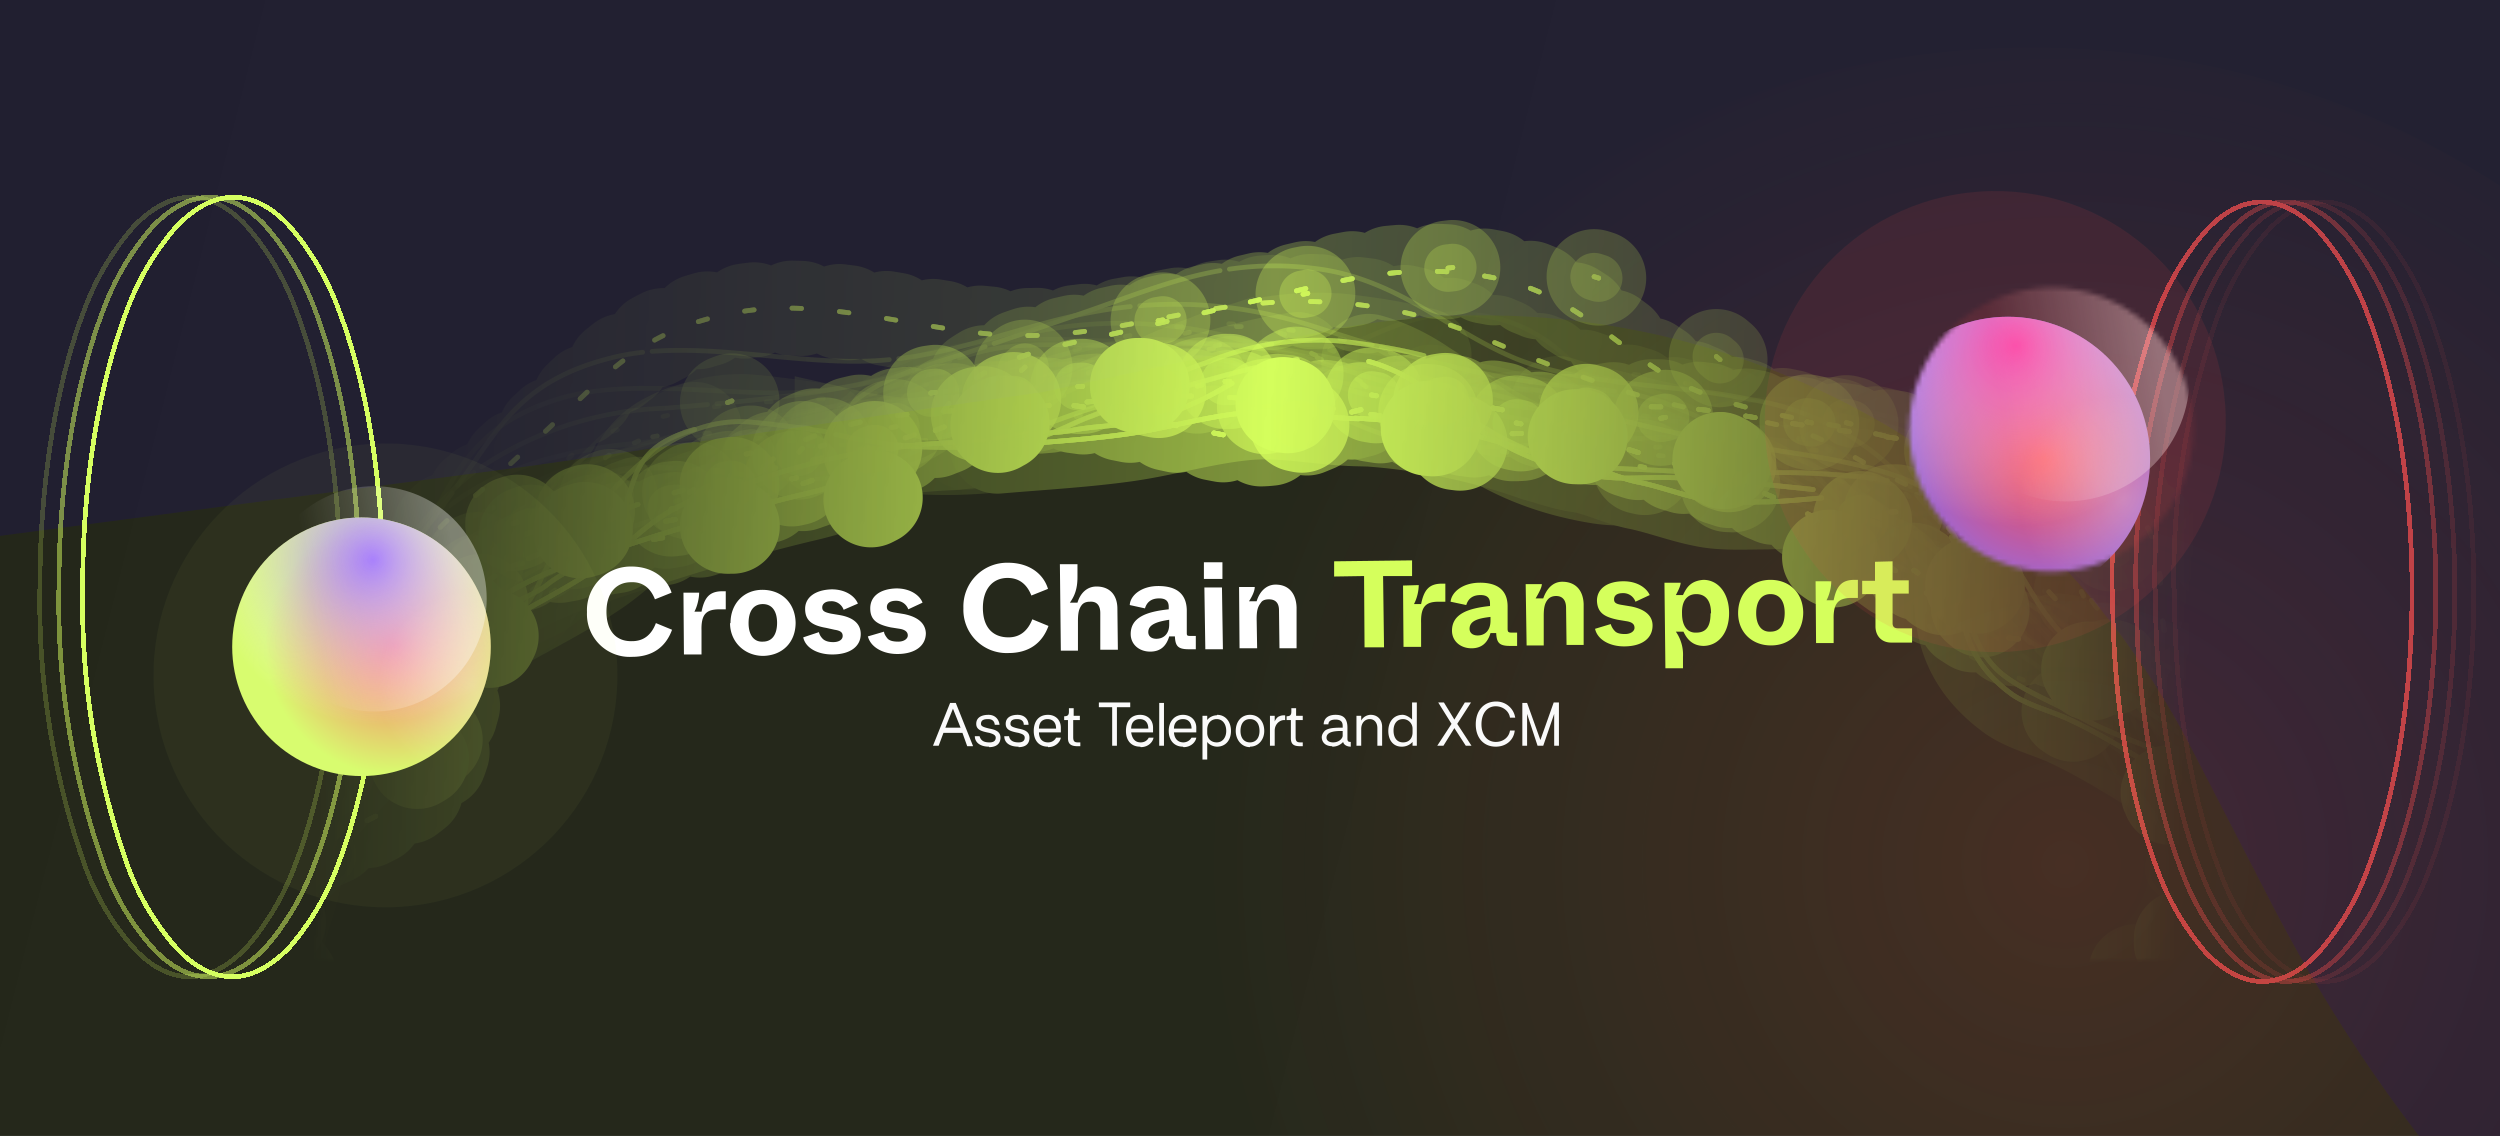 <svg xmlns="http://www.w3.org/2000/svg" xmlns:xlink="http://www.w3.org/1999/xlink" fill="none"
    viewBox="0 0 526 239">
    <defs>
        <path id="o"
            d="M53.4 228c-3.8-7.5-2.2-17.3.6-24.8.2-2.2 1.3-4.1 1.1-5.9-.3-2.8 2.4-6 2.4-8.8 0-3.1 1.7-6.2 1.8-9.3 0-2.5-2.1-5.4-3.5-7.7-3.5-5.8-11.3-11-9-17.4 3.1-8.2 17-11 29.5-13.3 13.6-2.4 25.5-6 33.7-13 2.9-2.6 3.5-6 5.3-8.8a74 74 0 0 1 9.3-11.2c6.3-6.6 16.8-20.3 33.3-19 16 1.4 32.4 5.8 48.6 4 8.5-1 16.7-5 24.2-7.2 8.3-2.6 15-6.6 23.1-9.3a60.4 60.4 0 0 1 28.5-4.5c8.7 1 16.3 2.4 24 5 8.8 3 16.6 7 26 9.4 9.8 2.5 19.8 5 30 6.8 14.8 2.6 39.8 4.5 47.5 13.6 5.6 6.6 8.5 14.1 13 21 3 4.4 7.2 5.6 14.7 7 16.4 2.7 25.9 8.1 31.2 17.6 3 5.3 3.4 11.2 4.8 16.7 1.3 5.4 3.4 10.7 4.8 16.1 4 15.2-6.3 30-10.7 44.8-1.5 5.2 2.7 6.9 6.8 11 2.9 3 3.9 6.1 4.2 9.5.5 5.4-3 11.2-5 16.4L468 282c-4.2 11.3-5.5 21.7-23 29-15 6-37.3 3.5-54.5 6.1-18.1 2.7-30 11.5-45.8 16.6-15.6 5-31.7 5.6-48.3 2.9a329.7 329.7 0 0 0-52-5.5c-6.7 0-14 .6-20.5.3-8.2-.4-15.5-3-23-4.7-15-3.5-28.4-6.1-40.6-12.5-14-7.3-28.1-14.8-40.2-23.2-8.2-5.6-21.6-10-27.8-16.5-6-6.2-10.7-13.3-17.2-19.3-4.8-4.5-11.4-8.2-15.8-12.9-4.2-4.5-3.5-9.7-5.9-14.5Z"
            opacity=".3" />
        <path id="p"
            d="M72.3 153c4.5-7.2 15.5-14.3 25.1-19.3 2.4-1.7 5.2-2.9 6.8-4.3 2.5-2.4 7.8-4 10.7-6.2 3-2.5 7.4-4.3 10.6-6.8 2.5-1.9 3.7-5 5-7.2 2.9-5.7 2-12.5 10.1-16.7 10.6-5.5 24.5-3.2 36.6-.8a97.7 97.7 0 0 0 39.6.8c4.8-1 8.7-3.5 13-5 6.2-2.5 11.6-4 18.5-5.9 11.5-3.1 33.4-10.5 45.1-3.9 11.3 6.3 20 15.3 34.6 19.2 7.7 2 18 1.7 26.3 2.4 9.1.7 18.4-.2 27.5.3 10.5.6 19.7 1.2 27 6a51.4 51.4 0 0 1 14 11.9c4 5.2 6.2 11 11.2 16 5.3 5.2 10.7 10.5 17 15.4 9.1 7 27 16.8 24.1 26.5-2.1 7.1-7.4 14-10.6 21-2.1 4.4 0 6.8 4.7 10.3 10.2 7.6 12.3 15 7 24.4-2.8 5.1-8.4 10-12.7 14.7-4.3 4.8-8 9.7-12.3 14.4-12 13.4-34.7 21.6-53 31.9-6.4 3.6-4.7 6.3-5.6 11-.7 3.3-3 6-6.1 8.9-5 4.4-13.5 7.8-20.2 11.3l-19.8 10.3c-14.6 7.6-26 15.4-47 15.2-18 0-33-9.5-49.2-13.1-17-4-35.3-1-52.8-2.1a76 76 0 0 1-41.1-13.8 175.2 175.2 0 0 0-35.7-21.6c-5.2-2.3-11.6-4.2-16.5-6.6-6.1-3-9.4-7.5-13.5-11.3-8.5-7.8-16.4-14.3-19.7-23.4a143 143 0 0 1-8.8-31.7c-.8-7.2-7-15-5.5-22.3 1.5-7 4.8-14 5.6-21 .6-5.1-.9-10.3.3-15.4 1.1-5 7-8.9 9.7-13.5Z"
            opacity=".5" />
        <path id="q"
            d="M162 100.1a142 142 0 0 1 39-7c3.6-.5 7-.5 9.7-1.1 4.3-1 10-.6 14.6-1.4 4.8-1 10.2-1 15.1-1.8 3.9-.7 7.9-2.7 11.1-4.1 8-3.5 14-9.2 24.7-9.8 13.8-.9 22.5 5.6 29.7 11.5 7.8 6.4 17 11.6 30.5 13.8 4.8.8 10.3.1 15.2.3 7.4.1 13.2.7 20.5 1.5 12.2 1.4 36.8 2.8 39.6 11.9 2.6 8.8.5 18.7 8.2 26.7 4 4.1 12.6 7.3 18.4 10.6 6.5 3.6 14.8 6 21.5 9.4 7.7 4 14.3 7.5 15.4 13.6 1 5 1.2 9.3-.7 14.1-2.2 5.5-6 10.8-7.1 16.4-1.1 6-2 11.9-1.9 17.9.2 8.5 4.6 22.2-7.3 28.9-8.8 5-19.8 8.6-29.3 13-6.1 2.9-6.8 5.5-6.5 9.8.5 9.4-5.3 16-18.7 21.6-7.4 3.2-16.6 5.1-24.8 7.5-8.1 2.3-15.9 5-24 7.3-22.7 6.6-48.9 5.5-73.5 7.6-8.8.7-10.1 3.4-15.4 6.8a43 43 0 0 1-13.8 5c-8.3 1.9-18.3 1.7-27.1 2.3l-26 1.6c-19 1.1-35.8 3.5-52.3-3.6-14-6-16.6-18.5-25.8-26.8-9.6-8.7-27-12.4-39.6-19.1-12.5-6.7-18.2-15-18.8-24.6a66.9 66.9 0 0 0-6.7-29c-2-3.4-5-7-6.6-10.6-1.8-4.4 0-9 .6-13.4 1-9 1.3-16.8 7.8-25.1a217 217 0 0 1 24.5-28c6.5-6 9.4-14.2 17.8-19.4 8-5 17.8-9.6 25.4-14.8 5.5-3.8 9.4-8.4 15.5-12 5.8-3.6 14.3-4.8 21-7.5Z"
            opacity=".8" />
        <path id="r"
            d="M285.5 88a135 135 0 0 1 37.8 7.5c3.3.8 6 1.9 8.8 2.3 4.4.6 8.5 2.9 12.9 3.7 4.7 1 9 2.7 13.7 3.6 3.7.8 9 .5 12.8.5 9.9-.2 20.2-2.7 29.3.4 11.8 4 12.2 12 12 19-.2 7.6 2 14.8 10.4 21 3 2.2 8 3.5 11.8 5.2 5.6 2.6 9.6 5 14.6 8 8.3 5.2 26.3 14.5 19.5 22.6-6.6 7.8-18.2 15-20 23.8-1 4.6 2.6 10 4 14.5 1.5 5 5.7 9.6 7.6 14.6 2.1 5.6 3.8 10.6-1.4 15.9a54.4 54.4 0 0 1-14.6 10.9c-7.2 3.6-15.5 6.4-21.9 10.6-6.7 4.3-13.4 8.7-19.2 13.5-8.3 6.8-18.5 19-34.6 20.4-11.8 1-24.2.3-36.1.6a20 20 0 0 0-14.9 5.6c-9 7.6-20 10.9-36.2 10.9-9 0-18.2-1.5-27-2.4-8.7-.8-17.5-1.3-26.2-2.1-24.6-2.4-44.1-12-65.7-18.4-7.7-2.3-11.4-.7-19 .2-5.4.7-10.5.3-15.8-.5-8.4-1.3-16.2-4.8-23.7-7.3l-22-7.3c-16.3-5.4-31.9-9.1-37.9-20.2-5-9.4 5.3-20.1 6.2-29.7 1-10-9-18.7-12.2-28.3-3.2-9.5.5-17.9 9.5-25.6 9.1-7.9 18.4-16.2 23.5-25.2 2-3.4 3.2-7.3 5.5-10.6 2.9-4 9-7 13.7-10.4 9.8-6.7 17.8-12.8 31.1-17.3 15.3-5 30.8-10.1 47.2-14 11.1-2.5 21.7-8 33.4-9.4 11.4-1.3 23.6-1.7 34.8-3.3 8.2-1.2 15.8-3.5 24.3-4.4 8-.9 16 1 24 1.2Z" />
        <path id="s"
            d="M475.1 221c-.8 7.7-8.1 16.6-15.2 23-1.5 2-3.7 3.7-4.5 5.4-1.4 2.7-5.8 5.1-7.5 7.8-1.8 3-5.2 5.5-7.2 8.4-1.5 2.3-1.2 5.5-1.3 8-.1 6 4.1 12.5-1.9 18-7.7 7.1-22.5 7-35.5 6.7-14.2-.4-27.5.7-39.4 5.7-4.2 1.7-6.8 4.8-10.2 7-5 3.4-9.5 5.8-15.4 8.8-9.8 5-27.7 15.7-42.4 11.2-14.2-4.4-27-11.8-43.4-13.3-8.5-.7-18.6 1.3-27 2-9.3.7-18 3.2-27.2 4.2a64.2 64.2 0 0 1-49-10.9c-6.5-4.5-11.5-9.8-18.8-13.9a279 279 0 0 0-24.3-12.4c-12.3-5.4-34.7-12.1-36.5-22-1.4-7.5.4-15 .2-22.5-.1-4.7-3.4-6.7-9.7-9.3C45.1 227 39.4 220 40 210c.4-5.5 3.5-11.1 5.5-16.6 1.9-5.3 3.1-10.7 5-16 5.2-15.2 23.6-27 36.5-40 4.6-4.7 1.6-7 .2-11.7-1-3.4 0-6.6 1.7-9.8 2.7-5.2 9.4-9.9 14.3-14.4l14.4-13.4c10.7-9.8 18-19.3 38.8-22.6 17.7-2.8 37.1 4 54.8 5 18.7 1 35-5 52.9-6.6 17.6-1.6 33 1 47.1 6.8 14.1 6 29.2 12 45.6 15.5 6.2 1.3 13.5 2.2 19.4 3.7 7.5 2 12.9 5.9 18.9 9 12 6.2 23 11.4 30.7 19.8 8.8 9.6 17.7 19.4 24 29.7 4.4 7 14.4 13.7 16.4 21 2 7 2.2 14.6 4.7 21.6 2 5 5.9 9.9 7.3 15.1 1.3 5.1-2.6 9.9-3 14.8Z"
            opacity=".3" />
        <path id="t"
            d="M413 287.6c-8.4 5.9-23 10.4-35 13.2-3.3 1.1-6.6 1.7-9 2.7-3.7 1.7-9.6 2.2-13.7 3.8-4.3 1.6-9.5 2.5-14 4.2-3.5 1.3-6.4 4-8.9 5.8-6.1 4.8-9.2 11.3-19.5 13.7-13.2 3.1-24.8-1.9-34.8-6.5a84.4 84.4 0 0 0-36.7-8.6c-5.1 0-10.2 1.6-15.2 2.3-7.3 1-13.3 1.3-20.8 1.7-12.7.7-37.6 3.3-44.8-5.2-6.9-8.2-9.6-18.3-21.1-24.9-6-3.4-16-5.1-23.3-7.4-8.1-2.5-17.4-3.4-25.7-5.7-9.4-2.7-17.7-5-21.8-11a28.8 28.8 0 0 1-6.2-14c-.6-5.7.8-11.5-1-17.2-1.8-6-3.8-12-6.8-17.9-4.4-8.3-15.4-21-7-29.6 6.3-6.3 15.3-11.7 22.5-17.6 4.6-3.8 4-6.4 1.6-10.6-5-9.2-2.6-16.7 7.8-24.4 5.8-4.2 13.9-7.6 20.8-11.3 6.8-3.6 13.2-7.5 20-11 19.1-10.3 45.4-13.5 68.7-19.6 8.2-2.1 8.2-5 11.8-9.2a30 30 0 0 1 11-7.1c7.3-3.2 17.3-4.7 25.6-6.7l24.8-5.8c18.2-4.2 33.5-9.3 53.2-5 16.7 3.7 25.4 15.5 38.4 22.1 13.8 7 32.6 7.8 48.3 12.4 15.6 4.6 25.3 11.8 30.5 21a98 98 0 0 0 20.8 27.4c3.5 3.2 8.4 6.3 11.6 9.5 4 4 4.4 8.8 6 13.3 3.3 9 6.9 16.7 4.6 25.9a147.3 147.3 0 0 1-10.5 31.5c-3.5 7-2.3 15.5-8 22-5.5 6.2-12.8 12.3-17.7 18.7-3.6 4.6-5.3 9.8-9.4 14.4-4 4.4-11.8 7-17.1 10.7Z"
            opacity=".5" />
        <path id="u"
            d="M297.4 319.6c-12.5 1.9-28.5.6-40.8-1.1-3.7-.2-6.8-1-9.8-.9-4.6.1-9.8-1.4-14.5-1.5-5-.1-10.1-1.2-15.3-1.4-4 0-9 1-12.8 1.7-9.7 1.8-18.6 5.9-29 4.4-13.6-2-17.8-9.8-21.1-16.7a36.5 36.5 0 0 0-20.5-19c-4-1.7-9.6-2.2-14.2-3.3-6.8-1.6-12-3.3-18.3-5.5-10.7-3.7-33-9.9-30.2-19 2.7-8.7 10.7-17.7 8.1-26.7-1.3-4.7-7.5-9.4-11-13.6-4-4.7-10.4-8.5-14.6-13-4.9-5.3-9-10-6.4-16a34 34 0 0 1 9-13c5.3-4.8 12-9 16.4-14a131 131 0 0 0 12.3-16.4c4.9-8 8.8-21.8 24-25.8 11.2-2.8 23.7-4.2 35.3-6.5 7.4-1.4 9.5-3.7 11.9-7.8 5-9 14.4-14 30.3-16.7 8.8-1.4 18.6-1.5 27.7-2 9-.6 17.9-1.6 26.9-2.2C266 82 290 88.1 314.4 91c8.7 1 11.5-1.2 18.5-3.4a55 55 0 0 1 15.9-2c8.9 0 18.3 2 26.8 3.3l25.4 3.6c18.6 2.7 35.7 3.8 47 13.7 9.6 8.4 4.7 20.7 8.4 30.2 4 10.1 18 17 25.9 25.9 7.8 8.8 8.3 17.7 3.1 26.8a72.4 72.4 0 0 0-10.8 28.5c-.3 3.7.5 7.7-.2 11.3-.8 4.5-5.3 8.5-8.4 12.5-6.3 8.2-11.2 15.5-22.2 22-12.6 7.5-25.3 15-39.6 21.5-9.7 4.3-17.3 11.5-28.2 14.8-10.6 3-22.5 5.4-32.7 8.8-7.4 2.5-13.8 6-21.7 8.3-7.6 2.2-16.2 1.6-24.2 2.8Z"
            opacity=".8" />
        <path id="v"
            d="M174.3 306.5a95.5 95.5 0 0 1-31.2-14.4c-2.7-1.4-4.5-3-6.9-3.9-3.8-1.5-6.2-4.4-10-6-3.8-1.8-6.7-4.3-10.7-6.2-3-1.4-8-2.2-11.8-3-9.3-1.7-20.5-1.4-27.2-6-8.8-6.1-4.4-13.7 0-20.3 4.6-7.2 6.8-14.3 2.6-21.8-1.5-2.7-5.4-4.9-8-7.3a70.7 70.7 0 0 1-9-10.4c-4.7-6.5-16.1-18.8-4.9-25 10.8-6 26-10.5 33-18.5 3.6-4.1 3.4-9.8 4.8-14.4 1.5-5 .2-10.1 1.4-15.1 1.3-5.8 2.7-10.8 10.7-14.7a88.8 88.8 0 0 1 20.2-7.4c8.9-2 18.4-3 26.8-5.6 9-2.7 17.8-5.6 26.1-8.9C192 93 209 83.3 224.8 85.2c11.7 1.4 22.9 4.6 34.3 6.6 7.3 1.3 11.3.2 17.2-2.3 13-5.4 25.4-6.3 40.6-3.1 8.4 1.8 16.1 5 24 7.6 7.6 2.5 15.6 4.7 23.2 7.2 21.8 7 34.5 19.8 51 30.2 5.7 3.7 10.2 2.9 17.9 3.5 5.5.5 10 1.9 14.5 3.7 7.2 2.9 12.5 7.6 18 11.5l16.4 11.2c12 8.3 24.5 14.9 23.6 26.4-.8 10-16.9 18-23.5 26.7-7 9.3-2.6 19.4-5.2 29-2.6 9.6-11 16.8-24.2 22.3a189.3 189.3 0 0 0-36.9 19c-3.8 2.7-7.3 6.2-11.4 8.8-5.1 3.3-12.6 5-19.1 7.1-13.2 4.4-24.3 8.6-39.5 10a608.8 608.8 0 0 1-52.5 3.9c-12 .2-25.2 3.4-37 2.3-11.5-1-23.2-3-34.7-3.8-8.3-.5-17 .2-25.4-.6-8.1-.8-14.4-4.2-21.9-5.9Z" />
        <path id="w"
            d="M74.7 144.2c5.4-7.2 17.5-14 28-18.7 2.6-1.6 5.6-2.7 7.4-4.1 2.9-2.3 8.5-3.7 11.7-6 3.4-2.3 8.1-4 11.7-6.4 2.8-1.8 4.4-4.9 5.9-7.2 3.7-5.6 3.6-12.6 12.5-16.6 11.5-5.2 25.3-2.2 37.4.8a98.9 98.9 0 0 0 40.3 2.4c5-.8 9.3-3.2 13.8-4.7 6.6-2.1 12.4-3.5 19.6-5.1 12.2-2.7 35.4-9.3 46.5-2.2 10.8 7 18.4 16.5 33 21 7.5 2.5 18.1 2.5 26.4 3.6 9.2 1.1 18.8.5 28.1 1.4 10.6 1 20 2 26.8 7.2a46 46 0 0 1 12.9 12.7c3.3 5.6 4.9 11.5 9.3 16.8 4.8 5.6 9.7 11.2 15.5 16.4 8.4 7.5 25.4 18.3 21.3 28-3.1 7.2-9.3 14-13.5 21-2.7 4.5-.8 7 3.6 10.7 9.5 8.2 10.6 16 4.2 25.2-3.6 5.1-10 9.8-15 14.5-4.9 4.7-9.3 9.5-14.2 14.2-13.8 13.1-38.1 20.5-58 30.3-7 3.5-5.6 6.3-7.1 11-1 3.3-3.8 6.1-7.4 8.8-5.6 4.3-14.6 7.4-21.9 10.7l-21.5 9.7c-15.8 7.2-28.4 14.6-49.8 13.6-18.3-.8-32.6-11-48.6-15.4-17-4.7-35.8-2.4-53.6-4.3a72 72 0 0 1-40.2-15.8c-9.8-8.3-20.4-17-33.7-23.5-5-2.5-11.3-4.7-16-7.4-6-3.3-8.7-8-12.5-12-7.6-8.3-14.9-15.3-17.1-24.8-2.6-10.8-5-21.7-5-32.6 0-7.4-5.4-15.7-3-23 2.4-7 6.7-14.2 8.4-21.2 1.3-5.2.4-10.5 2.2-15.7 1.8-5 8.2-8.8 11.6-13.3Z"
            opacity=".3" />
        <path id="x"
            d="M172.6 93.9a146 146 0 0 1 40.7-5.6c3.7-.4 7.2-.2 10-.8 4.5-.8 10.4 0 15.1-.8 5-.7 10.5-.5 15.6-1.2 4-.5 8.4-2.4 11.9-3.7 8.6-3.3 15.3-8.8 26.4-9 14.2-.3 22.2 6.7 28.8 13 7.3 6.9 16 12.5 29.5 15.3 4.8 1 10.5.6 15.5 1 7.5.4 13.4 1.2 20.7 2.4 12.3 1.8 37.3 4.3 39 13.7 1.6 9-1.9 19.1 5 27.6 3.6 4.4 12 8 17.5 11.5 6.2 4 14.4 6.7 20.8 10.5 7.3 4.3 13.7 8.3 14 14.6.4 5 0 9.5-2.5 14.3-2.8 5.6-7.5 10.7-9.2 16.4-1.9 6-3.6 12.1-4.1 18.2-.9 8.7 2 22.9-11 29.2-9.7 4.7-21.3 8-31.6 12.1-6.6 2.7-7.6 5.3-7.9 9.7-.6 9.7-7.3 16.1-21.7 21.3-8 2.9-17.6 4.5-26.2 6.6-8.6 2-16.9 4.4-25.4 6.4-24 5.8-50.6 3.6-76 4.8-9 .4-10.7 3-16.6 6.3a47.3 47.3 0 0 1-14.6 4.6c-8.7 1.5-19 1-28 1.1l-26.7.6c-19.6.4-37 2.1-53-5.8-13.5-6.7-14.7-19.6-23-28.4-8.7-9.3-26-13.7-38-21.2-12-7.3-16.8-16-16.2-25.8.6-9.8.8-20.2-3.3-29.8-1.5-3.6-4.2-7.5-5.3-11.2-1.4-4.5 1.1-9.1 2.2-13.6 2.2-9.1 3.4-17 11-25.3 8.7-9.4 17.6-18.9 28.5-27.5 7.4-5.9 11.4-14.2 20.6-19.1 8.8-4.8 19.3-9 27.7-14 6.1-3.8 10.7-8.3 17.4-11.8 6.3-3.4 15.2-4.2 22.4-6.6Z"
            opacity=".5" />
        <path id="y"
            d="M300 86.6c13 .7 27.3 5 37.8 9.1 3.3 1 5.9 2.2 8.7 2.7 4.4.9 8.3 3.3 12.7 4.4 4.7 1 8.8 3 13.6 4.2 3.7 1 9 .9 13 1 10.1.3 21-1.8 29.9 1.6 11.5 4.5 10.9 12.7 9.9 19.9-1.2 7.8.2 15.2 8 21.9 2.8 2.4 7.7 4 11.4 5.9 5.4 2.8 9.2 5.4 13.9 8.7 7.9 5.6 25.1 15.9 17.1 23.9-7.7 7.6-20.4 14.5-23.4 23.5-1.5 4.6 1.5 10.2 2.3 15 1 5 4.8 10 6 15 1.5 6 2.6 11.2-3.3 16.3-4.8 4-9.5 7.5-16.3 10.5-7.7 3.4-16.6 6-23.6 9.9a235 235 0 0 0-21.4 13c-9.3 6.6-21.2 18.7-37.7 19.4-12.3.5-24.8-.7-37-.8a22 22 0 0 0-15.9 5c-10 7.4-21.9 10.3-38.3 9.7-9.2-.4-18.4-2.3-27.3-3.6-8.8-1.2-17.7-2-26.5-3.3-24.8-3.3-43.6-13.9-64.8-21.4-7.6-2.7-11.5-1.1-19.4-.5a58 58 0 0 1-16.1-1.3c-8.4-1.6-16-5.5-23.3-8.3l-21.7-8.5c-15.9-6.2-31.3-10.6-36-22.1-4.1-9.9 7.8-20.4 10-30 2.3-10.4-6.9-19.6-9-29.5-2.2-9.8 2.6-18.2 12.8-25.8a124.3 124.3 0 0 0 27.1-24.7c2.4-3.3 4.1-7.3 6.9-10.6 3.5-4 10-6.9 15.4-10 10.7-6.5 19.6-12.4 33.8-16.4 16.3-4.5 32.7-9 50-12.3 11.6-2.1 23-7.4 35.2-8.3 11.8-.8 24.3-.7 35.9-1.9 8.5-.9 16.6-2.9 25.3-3.5 8.4-.5 16.2 1.7 24.4 2.2Z"
            opacity=".8" />
        <path id="z"
            d="M408.1 123.2c9.5 4.8 16.5 13 20.7 19.7 1.7 1.8 2.5 3.7 4.2 5 2.7 2.2 3.2 5.4 5.7 7.7 2.6 2.4 4 5.4 6.5 7.9 2 2 6.3 3.7 9.4 5 7.6 3.6 18.3 5.5 22 11.3 4.6 7.4-4 13.6-12 19-8.7 5.8-15 12-15.4 20-.2 2.7 2.2 5.6 3.1 8.3a42 42 0 0 1 2.3 11.6c.7 7 4 20.8-10.2 24.5-13.7 3.5-30.6 4.7-41.9 10.8-5.8 3.2-9 8.6-13 12.6-4.4 4.4-6.2 9.5-10.3 14-4.7 5.1-9 9.6-18.8 11.6-7.8 1.7-15 2.9-23.3 3-9.5.1-19-.8-28.5 0-10 .8-20 1.7-29.8 3.2-14 2-35.4 7.8-49.2 2.8-10.2-3.7-18.8-8.8-28.4-13-6.1-2.6-10.5-2.4-17.5-1.2a62.9 62.9 0 0 1-40-5.1c-6.8-3.3-12.2-7.9-18-11.8-5.7-4-11.9-7.6-17.6-11.4-16.3-11-20.6-25.5-30-38.5-3.2-4.6-8-4.7-14.7-6.8a32.7 32.7 0 0 1-11.5-6.3c-5-4.2-7.2-9.7-10.1-14.4L33 199c-6.4-10.2-14.2-18.8-6.5-29.5C33.1 160.3 53 156 64.4 149c12-7.3 14-17.7 22-26.2 8.1-8.4 20.4-13.5 36-16.1 15.6-2.6 32-5.6 45.9-10.5 5.2-1.9 10.5-4.5 16-6.1 6.7-2 14.7-2.2 22.1-3 15-1.5 27.8-3.1 43-1.6 17.4 1.8 34.9 3.7 51.7 6.8 11.4 2.2 25.7 1.8 36.1 5.2 10.2 3.2 20 7.5 30.3 10.4 7.6 2 16 3.2 23.5 5.6 7.2 2.4 11.1 6.7 17.1 9.8Z" />
        <path id="A" stroke-dasharray="1 30"
            d="M405.5 295.4c-9.3 5.7-24.7 9.7-37.4 12-3.4 1-6.8 1.5-9.4 2.5-4 1.6-10.1 1.8-14.4 3.2-4.6 1.6-10.1 2.2-14.8 3.8-3.7 1.1-7 3.7-9.8 5.6-6.9 4.6-10.9 11-21.6 13.1-13.9 2.6-25.1-3-34.7-8a81.4 81.4 0 0 0-36.4-10.3c-5.2-.2-10.6 1.1-15.8 1.6-7.5.8-13.7.9-21.4 1-13.1.1-38.8 1.7-45-7.2-6-8.6-7.6-19-18.5-26.3-5.7-3.7-15.6-5.9-22.8-8.5-8-2.9-17.4-4.2-25.6-6.9-9.3-3-17.4-5.9-20.9-12a28 28 0 0 1-4.5-14.5c0-5.9 2.1-11.8 1-17.6a96.6 96.6 0 0 0-4.7-18.6c-3.4-8.6-13.1-22.1-3.4-30.4 7.1-6.2 17-11.4 25-17.1 5.2-3.7 5-6.4 3-10.8-4-9.6-.6-17 11-24.5 6.4-4 15.1-7.2 22.6-10.7 7.4-3.4 14.4-7 21.8-10.5 20.8-9.6 48-11.7 72.4-17 8.7-1.9 9-4.8 13.2-8.9 3-3 7.2-5 12.2-6.9 7.8-3 18.1-4 27-5.7l25.9-4.9c19-3.6 35.3-8 54.8-3 16.7 4.5 24 17 36.5 24.2 13.2 7.7 32.3 9.3 47.8 14.7 15.4 5.2 24.3 13 28.5 22.7 4.2 9.8 9 20 17.8 28.8 3.2 3.3 7.8 6.6 10.6 10 3.6 4.3 3.4 9.3 4.6 13.9 2.2 9.3 4.9 17.3 1.4 26.6-4 10.6-8 21.4-14.6 31.6-4.4 7-4.2 15.8-10.8 22.2-6.4 6.1-14.7 12-20.5 18.3-4.2 4.6-6.5 9.8-11.3 14.3-4.6 4.4-12.9 6.6-18.8 10.2Z"
            opacity=".3" />
        <path id="B" stroke-dasharray="1 30"
            d="M283.7 323.4a151 151 0 0 1-41.5-2.9c-3.7-.3-6.9-1.1-9.9-1.2-4.7 0-9.8-2-14.6-2.2-5.2-.3-10.2-1.6-15.4-2-4.1-.3-9.3.6-13.4 1.2-10 1.4-19.6 5.2-30.1 3.2-13.6-2.5-17-10.6-19.4-17.9a33.4 33.4 0 0 0-18.6-20.2c-4-1.9-9.6-2.6-14.1-4a147 147 0 0 1-18-6.3c-10.5-4.2-32.4-11.5-28.4-20.6 3.8-8.8 13-17.6 11.5-27-.7-4.8-6.5-9.8-9.6-14.2-3.4-5-9.5-9.1-13.3-14-4.3-5.5-8-10.4-4.6-16.4a40 40 0 0 1 10.9-13c6-4.7 13.4-8.6 18.4-13.6A146 146 0 0 0 88.2 136c6-8 11.7-21.9 27.7-25.2 11.8-2.5 24.7-3.4 36.8-5.2 7.8-1.2 10.2-3.4 13.1-7.6 6.3-8.9 16.5-13.7 33-15.7 9.2-1.1 19.2-.7 28.6-1 9.2-.2 18.4-.8 27.6-1 26-.7 49.7 6.6 74.3 10.5 8.7 1.4 11.9-.8 19.3-2.6a59.2 59.2 0 0 1 16.4-1.4c9.1.2 18.4 2.8 27 4.4l25.4 4.8c18.7 3.5 36 5.3 46.3 15.8 8.9 9 2.3 21.3 4.9 31.3 2.7 10.4 16.3 18 23.2 27.4 7 9.3 6.3 18.4 0 27.5a80.8 80.8 0 0 0-14.6 28.6c-.8 3.7-.5 8-1.6 11.6-1.5 4.5-6.5 8.4-10.2 12.4-7.5 8.1-13.3 15.3-25.3 21.5a433.4 433.4 0 0 1-43.1 20.3c-10.4 4-19.1 11-30.6 13.9-11.2 2.7-23.6 4.7-34.4 7.7-8 2.2-15 5.6-23.2 7.6-8 1.9-16.8 1-25 1.8Z"
            opacity=".5" />
        <path id="C" stroke-dasharray="1 30"
            d="M159.6 305a88.8 88.8 0 0 1-30-16c-2.6-1.5-4.3-3.2-6.6-4.2-3.6-1.7-5.8-4.8-9.3-6.7-3.8-2-6.5-4.6-10.3-6.6-3-1.6-8-2.6-11.7-3.5-9.3-2.3-20.7-2.4-27-7.5-8.2-6.5-2.8-14 2.4-20.6 5.7-7.1 8.8-14.3 5.4-22.1-1.2-2.8-4.9-5.3-7.2-7.8-3.4-3.8-5.4-7-7.9-11-4-6.8-14.2-19.8-2-25.8 11.9-5.7 27.9-9.6 36-17.4 4.2-4.1 4.7-10 6.6-14.5 2.2-5 1.5-10.4 3.4-15.5 2-5.8 4.1-10.9 12.7-14.5a97.8 97.8 0 0 1 21.6-6.7c9.3-1.7 19-2.3 28-4.6 9.5-2.5 18.9-5 27.8-8 12.6-4.4 31-13.5 47-10.8 11.8 1.9 22.8 5.5 34.2 8 7.3 1.7 11.5.7 17.9-1.5a67 67 0 0 1 41.8-1.5c8.4 2.1 15.9 5.7 23.5 8.7 7.5 2.9 15.4 5.4 23 8.3 21.2 8 32.6 21.7 48.1 33 5.5 4 10.2 3.3 18 4.3a47 47 0 0 1 14.3 4.3c7 3.3 11.8 8.4 17 12.5l15.3 12.2c11.3 9 23.2 16.1 20.8 28-2 10-19.4 17.5-27.2 26.2-8.3 9.2-5.1 19.7-9 29.4-3.7 9.7-13.3 16.7-27.3 21.7a212.6 212.6 0 0 0-40 17.9c-4.3 2.7-8.3 6-12.8 8.6-5.7 3.1-13.5 4.5-20.4 6.4-14 4-25.8 7.7-41.5 8.7-18 1-36.1 2-54.2 1.7-12.2-.3-26.1 2.4-38 .8-11.6-1.5-23.3-4.1-35-5.3-8.4-.8-17.2-.5-25.8-1.7-8.2-1.1-14.2-4.8-21.6-6.9Z"
            opacity=".8" />
        <path id="D" stroke-dasharray="1 30"
            d="M79.8 249.3c-6-6.4-7.8-15.5-7.8-22.7-.5-2-.1-3.9-1-5.5-1.2-2.5.2-5.7-.8-8.3-1-2.8-.4-5.8-1.4-8.7-.7-2.2-3.7-4.7-5.8-6.6-5.1-4.9-14-8.8-14-14.9 0-7.8 11.8-12 22.5-15.4 11.6-3.8 21.2-8.5 26.3-15.8 1.8-2.6 1.3-5.7 2-8.5 1-4.1 2.6-7.3 4.7-11.3 3.5-6.8 8.5-20.4 24-21 15-.6 31.6 1.6 45.8-2 7.4-1.8 13.6-6.2 19.7-9.2 6.8-3.2 11.5-7.7 18-11a48.5 48.5 0 0 1 24.6-7.3c8.3 0 15.7.3 23.6 1.8 9 1.8 17.4 4.5 26.8 5.7a427 427 0 0 0 29.9 2.8c14.3.8 37.8-.3 47.9 7 7.4 5.5 12.5 12 19 17.9 4.2 3.7 8.4 4.3 15.7 4.6 16 .7 26.4 4.6 34.5 12.7 4.5 4.5 6.8 9.8 10 14.7 3 4.8 6.7 9.4 9.8 14.2 8.8 13.4 4.3 28 5.3 42 .3 5 4.7 6 9.9 9.4a18 18 0 0 1 7 8.2c2.3 4.8 1 10.5 1 15.4v14.8c0 10.8 2.3 20.4-11.3 29-11.6 7.2-32.8 7.4-47.7 11.7-15.6 4.5-23.6 13.9-36.3 20.3a86.8 86.8 0 0 1-43.2 8c-16.3-.6-33.4-1-49.4.9-6 .7-12.5 2-18.6 2.5-7.6.6-15.2-.9-22.6-1.6-15-1.5-28-2.5-41.4-7a473.5 473.5 0 0 1-44.5-16.6c-9.4-4.2-23-6.7-31-12-7.5-5-14.2-10.9-22.2-15.7-5.8-3.5-13.1-6.2-18.7-10-5.4-3.6-6.5-8.4-10.3-12.5Z" />
    </defs>
    <g clip-path="url(#a)">
        <path fill="#121212" d="M0 0h526v239H0z" />
        <g filter="url(#b)">
            <path fill="#D5FF5C" fill-opacity=".1"
                d="m795 1287.6 38.5 29.7a78.2 78.2 0 0 0 125.8-62l-.1-74.6a138 138 0 0 0-3.9-32l-150-621a400 400 0 0 0-34.8-92.2L585.7 83.9A400 400 0 0 0 136-118.3L37.3-94A400 400 0 0 0-91.2-37l-199 134.7L-421 212a81.4 81.4 0 0 0-27 73.2l3.6 24.4a51.7 51.7 0 0 0 49 44.2l139.8 9.9 108.5 6.2 58.6-.7a167.7 167.7 0 0 1 163.3 122l10.2 36a326 326 0 0 0 56.6 111.6l43.6 55.8a399.8 399.8 0 0 0 39.6 43.8l53 50.4a400 400 0 0 0 116 77l5 2.2A400 400 0 0 1 499 930.6l47.8 41a400 400 0 0 1 94.2 117.8l11.8 22.5a400 400 0 0 0 41.7 63.7l49.7 62.2a297.2 297.2 0 0 0 50.7 49.8Z" />
            <path fill="#000" fill-opacity=".2"
                d="m795 1287.6 38.5 29.7a78.2 78.2 0 0 0 125.8-62l-.1-74.6a138 138 0 0 0-3.9-32l-150-621a400 400 0 0 0-34.8-92.2L585.7 83.9A400 400 0 0 0 136-118.3L37.3-94A400 400 0 0 0-91.2-37l-199 134.7L-421 212a81.4 81.4 0 0 0-27 73.2l3.6 24.4a51.7 51.7 0 0 0 49 44.2l139.8 9.9 108.5 6.2 58.6-.7a167.7 167.7 0 0 1 163.3 122l10.2 36a326 326 0 0 0 56.6 111.6l43.6 55.8a399.8 399.8 0 0 0 39.6 43.8l53 50.4a400 400 0 0 0 116 77l5 2.2A400 400 0 0 1 499 930.6l47.8 41a400 400 0 0 1 94.2 117.8l11.8 22.5a400 400 0 0 0 41.7 63.7l49.7 62.2a297.2 297.2 0 0 0 50.7 49.8Z" />
        </g>
        <g filter="url(#c)">
            <path fill="#241F42" fill-opacity=".7"
                d="m1325.4 794.1 43.8 21.5a78.2 78.2 0 0 0 110.9-86l-15-73a137.8 137.8 0 0 0-10.2-30.6L1184.1 47.4a399.7 399.7 0 0 0-52.5-83.5L880.4-343.7a400 400 0 0 0-481-108.5l-91.8 43.4a400 400 0 0 0-114.5 81.6L24.9-155.6-80.5-17.5a81.4 81.4 0 0 0-11.9 77l8.4 23.2a51.7 51.7 0 0 0 57 33.6L111.8 98l107.5-15.5 57.3-12.4a167.7 167.7 0 0 1 184.3 87l17.2 33.3a326 326 0 0 0 77.7 98l53.8 46.1a400 400 0 0 0 47.6 35l61.9 38.8a400 400 0 0 0 129 52.3l5.4 1.2a400 400 0 0 1 110.7 41.4l55 30.5a400 400 0 0 1 115.7 96.8l16.2 19.7c16 19.7 34 37.8 53.5 54.1l61 51a297 297 0 0 0 59.7 38.7Z" />
            <path fill="#000" fill-opacity=".2"
                d="m1325.4 794.1 43.8 21.5a78.2 78.2 0 0 0 110.9-86l-15-73a137.8 137.8 0 0 0-10.2-30.6L1184.1 47.4a399.7 399.7 0 0 0-52.5-83.5L880.4-343.7a400 400 0 0 0-481-108.5l-91.8 43.4a400 400 0 0 0-114.5 81.6L24.9-155.6-80.5-17.5a81.4 81.4 0 0 0-11.9 77l8.4 23.2a51.7 51.7 0 0 0 57 33.6L111.8 98l107.5-15.5 57.3-12.4a167.7 167.7 0 0 1 184.3 87l17.2 33.3a326 326 0 0 0 77.7 98l53.8 46.1a400 400 0 0 0 47.6 35l61.9 38.8a400 400 0 0 0 129 52.3l5.4 1.2a400 400 0 0 1 110.7 41.4l55 30.5a400 400 0 0 1 115.7 96.8l16.2 19.7c16 19.7 34 37.8 53.5 54.1l61 51a297 297 0 0 0 59.7 38.7Z" />
        </g>
        <circle cx="427.5" cy="191.5" r="181.5" fill="url(#d)" opacity=".3" />
        <g opacity=".7">
            <g filter="url(#e)" opacity=".2">
                <path stroke="#FD4848"
                    d="M453.5 120.5c0 22.7 3.6 43.3 9.3 58.2a56.2 56.2 0 0 0 10.1 17.5c3.8 4 7.9 6.3 12.1 6.3s8.3-2.2 12-6.3a54.2 54.2 0 0 0 10.2-17.5c5.7-14.9 9.3-35.5 9.3-58.2 0-22.7-3.6-43.3-9.3-58.2A56.2 56.2 0 0 0 497 44.8c-3.8-4-7.9-6.3-12.1-6.3s-8.3 2.2-12 6.3a56.5 56.5 0 0 0-10.2 17.5 166.7 166.7 0 0 0-9.3 58.2Z"
                    shape-rendering="crispEdges" />
            </g>
            <g filter="url(#f)" opacity=".1">
                <path stroke="#FD4848"
                    d="M457.5 120.5c0 22.7 3.6 43.3 9.3 58.2a56.2 56.2 0 0 0 10.1 17.5c3.8 4 7.9 6.3 12.1 6.3s8.3-2.2 12-6.3a54.2 54.2 0 0 0 10.2-17.5c5.7-14.9 9.3-35.5 9.3-58.2 0-22.7-3.6-43.3-9.3-58.2A56.2 56.2 0 0 0 501 44.8c-3.8-4-7.9-6.3-12.1-6.3s-8.3 2.2-12 6.3a56.5 56.5 0 0 0-10.2 17.5 166.7 166.7 0 0 0-9.3 58.2Z"
                    shape-rendering="crispEdges" />
            </g>
            <g filter="url(#g)">
                <path stroke="#FD4848"
                    d="M444.5 120.5c0 22.7 3.6 43.3 9.3 58.2a56.2 56.2 0 0 0 10.1 17.5c3.8 4 7.9 6.3 12.1 6.3s8.3-2.2 12-6.3a54.2 54.2 0 0 0 10.2-17.5c5.7-14.9 9.3-35.5 9.3-58.2 0-22.7-3.6-43.3-9.3-58.2A56.2 56.2 0 0 0 488 44.8c-3.8-4-7.9-6.3-12.1-6.3s-8.3 2.2-12 6.3a56.5 56.5 0 0 0-10.2 17.5 166.7 166.7 0 0 0-9.3 58.2Z"
                    shape-rendering="crispEdges" />
            </g>
            <g filter="url(#h)" opacity=".5">
                <path stroke="#FD4848"
                    d="M449.5 120.5c0 22.7 3.6 43.3 9.3 58.2a56.2 56.2 0 0 0 10.1 17.5c3.8 4 7.9 6.3 12.1 6.3s8.3-2.2 12-6.3a54.2 54.2 0 0 0 10.2-17.5c5.7-14.9 9.3-35.5 9.3-58.2 0-22.7-3.6-43.3-9.3-58.2A56.2 56.2 0 0 0 493 44.8c-3.8-4-7.9-6.3-12.1-6.3s-8.3 2.2-12 6.3a56.5 56.5 0 0 0-10.2 17.5 166.7 166.7 0 0 0-9.3 58.2Z"
                    shape-rendering="crispEdges" />
            </g>
        </g>
        <g filter="url(#i)" opacity=".2">
            <path stroke="#D5FF5C"
                d="M71.5 119.5c0 22.7-3.6 43.3-9.3 58.2A56.2 56.2 0 0 1 52 195.2c-3.8 4-7.9 6.3-12.1 6.3-4.2 0-8.3-2.2-12-6.3a54.2 54.2 0 0 1-10.2-17.5 166.7 166.7 0 0 1-9.3-58.2c0-22.7 3.6-43.3 9.3-58.2A56.2 56.2 0 0 1 28 43.8c3.8-4 7.9-6.3 12.1-6.3 4.2 0 8.3 2.2 12 6.3a56.5 56.5 0 0 1 10.2 17.5c5.7 14.9 9.3 35.5 9.3 58.2Z"
                shape-rendering="crispEdges" />
        </g>
        <g filter="url(#j)">
            <path stroke="#D5FF5C"
                d="M80.5 119.5c0 22.7-3.6 43.3-9.3 58.2A56.2 56.2 0 0 1 61 195.2c-3.8 4-7.9 6.3-12.1 6.3-4.2 0-8.3-2.2-12-6.3a54.2 54.2 0 0 1-10.2-17.5 166.7 166.7 0 0 1-9.3-58.2c0-22.7 3.6-43.3 9.3-58.2A56.2 56.2 0 0 1 37 43.8c3.8-4 7.9-6.3 12.1-6.3 4.2 0 8.3 2.2 12 6.3a56.5 56.5 0 0 1 10.2 17.5c5.7 14.9 9.3 35.5 9.3 58.2Z"
                shape-rendering="crispEdges" />
        </g>
        <g filter="url(#k)" opacity=".5">
            <path stroke="#D5FF5C"
                d="M75.5 119.5c0 22.7-3.6 43.3-9.3 58.2A56.2 56.2 0 0 1 56 195.2c-3.8 4-7.9 6.3-12.1 6.3-4.2 0-8.3-2.2-12-6.3a54.2 54.2 0 0 1-10.2-17.5 166.7 166.7 0 0 1-9.3-58.2c0-22.7 3.6-43.3 9.3-58.2A56.2 56.2 0 0 1 32 43.8c3.8-4 7.9-6.3 12.1-6.3 4.2 0 8.3 2.2 12 6.3a56.5 56.5 0 0 1 10.2 17.5c5.7 14.9 9.3 35.5 9.3 58.2Z"
                shape-rendering="crispEdges" />
        </g>
        <path fill="url(#l)" fill-opacity=".2" d="M3687.2 1992h3902.1v2195H3687.2z"
            transform="rotate(180 3687.2 1992)" />
        <mask id="n" width="472" height="165" x="41" y="37" maskUnits="userSpaceOnUse"
            style="mask-type:alpha">
            <path fill="url(#m)" d="M41 37h472v165H41z" />
        </mask>
        <g stroke="#D5FF5C" stroke-linecap="round" mask="url(#n)">
            <g opacity=".3">
                <g opacity=".3">
                    <path
                        d="M182.6 82.7c12-3.5 29-4.2 42.3-3.9 3.8-.2 7.3 0 10.3-.4 4.7-.6 10.6.4 15.5-.1 5.2-.5 10.8 0 16.1-.5 4.2-.4 8.8-2.2 12.5-3.4 9.2-3.1 16.7-8.6 28-8.4 14.6.4 22 8.2 28 15.2 6.7 7.7 15 14 28.5 17.7 4.8 1.3 10.6 1.1 15.7 1.7 7.6.8 13.5 2 20.9 3.5 12.4 2.6 37.6 6.5 38.3 16.5.7 9.7-4 20.2 2.2 29.6 3.1 4.8 11.3 9 16.5 13 5.9 4.6 14 7.8 20.1 12.2 7 5 13 9.4 12.8 16.1-.3 5.4-1 10.1-4.2 15.2-3.5 5.7-8.8 11-11.3 17-2.5 6.2-5 12.6-6.2 19-1.8 9.2-.5 24.4-14.5 30.5-10.3 4.5-22.6 7.5-33.6 11.4-7 2.5-8.3 5.2-9 10-1.8 10.2-9.4 16.7-24.6 21.6-8.5 2.6-18.5 3.9-27.6 5.7-9 1.7-17.6 3.9-26.6 5.6-25.2 5-52 1.5-78.2 1.5-9.3 0-11.3 2.8-17.6 6a49.5 49.5 0 0 1-15.5 4c-9 1.3-19.5.2-28.7 0l-27.4-.7c-20-.5-38 .5-53.4-8.6-13.2-7.8-13-21.5-20.4-31.3-8-10.3-25-15.8-36.6-24.3-11.4-8.4-15.4-17.8-13.7-28.2a72 72 0 0 0 0-31.8c-1.2-4-3.5-8.2-4.2-12.1-1-5 2.1-9.8 3.7-14.5 3.3-9.5 5.4-18 14-26.3 10-9.6 20.1-19.2 32.2-27.9 8.3-5.8 13.2-14.5 23.2-19.3 9.6-4.7 20.8-8.7 29.9-13.6 6.6-3.6 11.8-8.2 19-11.6 6.9-3.3 16-3.8 23.6-6Z"
                        opacity=".3" />
                    <path
                        d="M313.7 81c13.1 1.3 27.3 6.6 37.6 11.5 3.3 1.1 5.8 2.6 8.6 3.3 4.4 1 8.1 4 12.5 5.2 4.7 1.4 8.7 3.7 13.4 5.2 3.7 1.1 9.2 1.3 13.3 1.6 10.2.8 21.5-1 30.3 3.2 11.3 5.3 9.7 14 8 21.6-2.1 8.2-1.6 16.1 5.7 23.6 2.6 2.7 7.5 4.6 11 6.8a109 109 0 0 1 13.3 10c7.4 6.3 23.9 18 14.8 26.1-8.7 7.8-22.5 14.5-26.5 24-2 4.8.4 11 .7 16 .4 5.5 3.8 10.8 4.5 16.3.9 6.3 1.4 12-5.2 17a68.7 68.7 0 0 1-17.8 10.5c-8.3 3.3-17.6 5.6-25.3 9.4-8 4-16 8.2-23.2 12.8-10.3 6.6-23.8 19-40.8 18.9-12.6 0-25.2-2-37.7-2.7-8-.5-11.6 1.2-16.8 4.6a59 59 0 0 1-40.2 8.5c-9.4-.9-18.6-3.3-27.6-5-8.8-1.8-17.8-3.2-26.7-4.8-25-4.8-43-17-63.9-26-7.4-3.2-11.6-1.7-19.7-1.4a56 56 0 0 1-16.4-2.1c-8.4-2.2-15.7-6.6-22.9-10l-21.2-10C40 267.8 24.7 262.4 21.1 250c-3-10.7 10.2-21.3 13.5-31.5 3.5-10.8-4.8-21.1-6-31.7-1-10.5 4.8-19.3 16-26.8 11.4-7.6 23-15.8 30.5-25 2.8-3.5 5-7.6 8.2-11 4-4 11-6.8 16.8-10 11.7-6.3 21.5-12.1 36.4-15.7A589 589 0 0 1 189 87.5c12.2-1.7 24.4-6.8 37-7.2 12.1-.3 25 .4 36.9-.3 8.8-.5 17.3-2.3 26.3-2.5 8.6-.2 16.4 2.6 24.6 3.5Z"
                        opacity=".5" />
                    <path
                        d="M420.2 125a53.5 53.5 0 0 1 19 22c1.5 2 2.2 4 3.7 5.5 2.5 2.4 2.8 5.9 5 8.4 2.4 2.7 3.4 5.9 5.8 8.7 1.9 2.2 6 4.2 9 5.9 7.5 4.1 18.2 6.6 21.2 12.9 4 8-5.5 14.3-14.3 19.6-9.5 5.8-16.6 12.2-18 20.5-.4 3 1.7 6.2 2.4 9.2 1 4.3 1 7.9 1 12.3 0 7.6 1.9 22.4-13 25.6-14.5 3.1-31.9 3.6-44.1 9.6-6.3 3-10.2 8.7-14.7 12.7-5 4.5-7.4 9.8-12.1 14.4a34.6 34.6 0 0 1-20.5 11.5 117 117 0 0 1-24.2 2c-9.8-.3-19.4-1.7-29.2-1.3-10.3.4-20.7.9-30.8 2-14.5 1.6-37 6.6-50.6.7-10-4.4-18.3-10.3-27.6-15.2-6-3-10.5-3-17.8-2.1-16 2-28.3-.4-40.3-7.3-6.7-4-11.6-9-17.1-13.5-5.5-4.4-11.4-8.6-16.8-13-15.4-12.3-18.3-28-26.3-42.3-2.9-5-7.7-5.4-14.4-8a30.7 30.7 0 0 1-11.1-7.2c-4.7-4.6-6.2-10.7-8.7-15.8l-7.4-15.1c-5.5-11.1-12.5-20.6-3.5-31.7 7.8-9.4 28.6-13 41-20 13.1-7.2 16.3-18.1 25.5-26.8 9.2-8.6 22.3-13.4 38.5-15.5a284 284 0 0 0 48.1-9c5.6-1.7 11.3-4.2 17-5.7 7.2-1.9 15.4-1.6 23-2 15.5-1 28.8-2.1 44.2.3 17.5 2.7 35.2 5.5 52 9.7 11.5 2.8 26.1 3 36.5 7.1 10 4 19.5 9 29.8 12.5 7.5 2.7 16 4.2 23.4 7.1 7.1 2.9 10.6 7.7 16.4 11.3Z"
                        opacity=".8" />
                    <path
                        d="M463.1 196.2c2 7.5-1.6 16.8-5.8 23.8-.7 2-2.1 3.8-2.3 5.6-.3 2.7-3.4 5.5-4 8.3-.7 3-3 5.8-3.7 8.8-.6 2.3.8 5.3 1.6 7.7 2 5.8 8 11.5 4.5 17.4-4.5 7.7-18 9.3-30.1 10.4a73 73 0 0 0-34 9.9c-3.2 2.1-4.6 5.3-6.8 7.9a86.6 86.6 0 0 1-11 10c-7.3 5.9-20 18.2-35 15.5-14.4-2.5-28.7-8.2-44.2-7.7-8 .2-16.5 3.3-24 4.9-8.2 1.7-15.3 5-23.4 7a57.1 57.1 0 0 1-27.4 2 95 95 0 0 1-21.2-6.8c-7.5-3.6-13.8-8-22-11.2-8.6-3.2-17.3-6.4-26.5-9-13.1-3.8-36-7.7-41.1-17-3.8-6.9-4.8-14.3-7.6-21.3-1.8-4.6-5.4-6-12.2-7.9-14.6-4-22.2-10-25.1-19.6-1.7-5.3-.8-11-.9-16.5-.1-5.3-.9-10.6-1-15.9-.5-15 12.2-28.2 19.4-42.2 2.6-5-1-6.8-3.9-11.2a13 13 0 0 1-1.9-9.5c.7-5.2 5.2-10.5 8-15.3l8.6-14.4c6.3-10.6 9.7-20.5 27.5-26 15.2-4.6 35.3-.4 51.8-1.4 17.4-1.2 30.4-8.6 46-12.2a92 92 0 0 1 45.5 1.2c15 4 30.9 8 47 9.6 6.2.5 13.1.6 19.1 1.4 7.6 1 13.8 4 20.3 6.3 13.3 4.6 25 8.3 35 15.5a296.7 296.7 0 0 1 32.4 25.5c6.4 6.2 17.9 11.5 22.3 18.2 4.2 6.6 7 13.8 11.8 20.1 3.5 4.7 8.8 8.8 12 13.7 2.9 4.6 1 9.6 2.3 14.4Z" />
                </g>
                <g opacity=".5">
                    <path
                        d="M271 332c-13.5.8-30-2-42.3-5.1-3.7-.6-6.8-1.6-9.9-1.8-4.8-.3-9.8-2.5-14.7-3-5.2-.6-10.2-2.2-15.5-2.9-4.2-.5-9.6.3-13.8.7-10.4 1-20.6 4.6-31.2 2-13.5-3.4-16-12.2-17.8-20-2-8.5-6.2-16.2-16.8-22.3-3.8-2.2-9.5-3.3-14-4.9a162 162 0 0 1-17.6-7.6c-10.3-5-31.9-13.7-26.8-23.3 4.9-9.1 15.2-18 14.7-28-.2-5.2-5.5-10.8-8.2-15.7-3-5.4-8.7-10-12-15.4-3.8-6-7-11.5-3-17.7a46 46 0 0 1 12.6-13.3c6.6-4.7 14.6-8.5 20.3-13.6a176 176 0 0 0 16.8-16.6c7-8.2 14.3-22.7 31-25.5 12.4-2 25.6-2.3 38.2-3.7 8-1 10.8-3.2 14.2-7.4 7.5-9.2 18.4-13.8 35.5-15.2 9.5-.8 19.7.1 29.3.3 9.5.2 19 0 28.4.2 26.7.5 50 9.4 74.7 14.8 8.8 1.9 12.2-.3 20-2a59 59 0 0 1 17-.7c9.2.7 18.5 3.9 27 6l25.5 6.3c18.7 4.6 36.2 7.3 45.6 19 8 10 0 22.8 1.5 33.4 1.6 11.3 14.6 20 20.7 30.3 6 10.2 4.4 19.8-3.1 29.2a93.8 93.8 0 0 0-18 29.7c-1.2 4-1.4 8.4-3 12.2-2 4.8-7.5 8.7-11.7 12.8-8.5 8.2-15.3 15.6-28.3 21.7a470.6 470.6 0 0 1-46.2 19.4c-11.1 3.8-20.8 10.9-32.9 13.3-11.7 2.4-24.6 3.9-36 6.6-8.3 2-15.8 5.2-24.5 7-8.4 1.6-17.3.2-25.8.7Z"
                        opacity=".3" />
                    <path
                        d="M146 306.6c-11.5-4-22-11.8-28.9-18.5-2.4-1.7-4-3.6-6.2-4.8-3.6-2-5.5-5.4-8.9-7.5-3.6-2.3-6-5.2-9.7-7.6-2.8-1.8-7.9-3.1-11.6-4.3-9.2-2.8-20.9-3.5-26.8-9.1-7.7-7.4-1.3-15.1 4.8-21.8 6.6-7.4 10.6-14.9 8-23.4-1-3-4.5-5.8-6.6-8.6-3-4.1-4.8-7.6-6.8-12-3.5-7.5-12.4-21.8.8-27.5 12.7-5.5 29.5-8.9 38.7-16.9 4.7-4.1 5.8-10.3 8.4-15 2.7-5.3 2.6-11 5-16.4 2.8-6 5.5-11.4 14.7-14.8a102 102 0 0 1 22.8-6c9.6-1.4 19.8-1.7 29.2-3.7 9.9-2.1 19.8-4.3 29.2-7.2 13.4-4 33.2-12.8 49.2-9.2 11.9 2.6 22.8 7 34.2 10.2a27.6 27.6 0 0 0 18.4-.8 66.5 66.5 0 0 1 42.9.4c8.3 2.6 15.6 6.9 23 10.3 7.5 3.5 15.2 6.6 22.6 10 20.9 9.6 31 24.6 45.6 37.4 5.2 4.5 10 4 17.9 5.4 5.6 1 10 2.9 14.2 5.3 6.7 3.7 11.1 9.4 16 14l14.3 13.7c10.5 10 22 18.3 18.2 30.7-3.2 10.6-21.8 17.8-30.7 26.7-9.5 9.4-7.4 20.7-12.4 30.8-5 10-15.5 17-30.4 21.8-15 4.8-30.6 10-43 17-4.6 2.7-9 6.1-13.9 8.6-6.1 3-14.3 4.1-21.6 5.9-14.7 3.5-27.2 7-43.3 7.2-18.5.3-37.2.5-55.6-.7-12.5-.9-27 1.3-39-1-11.7-2.1-23.3-5.4-35-7.2-8.7-1.4-17.7-1.5-26.3-3.1-8.3-1.6-14-5.8-21.4-8.3Z"
                        opacity=".5" />
                    <path
                        d="M70.5 243.6a34.9 34.9 0 0 1-5.4-24.5c-.3-2.2.2-4.2-.4-6-1-2.7.8-6 0-8.8-.7-3 .2-6.2-.5-9.3-.5-2.4-3.2-5.2-5.1-7.4-4.7-5.4-13.4-10-12.7-16.4.9-8.4 13.4-12.3 24.7-15.4 12.2-3.5 22.6-8 28.6-15.5 2.2-2.7 2-6 3-9 1.5-4.3 3.5-7.7 6-11.8 4.4-7 11-21.3 27-21.2 15.4 0 32 3.2 47 .1 7.8-1.6 14.6-6 21.2-8.9 7.2-3.1 12.6-7.6 19.6-11 8-3.7 15.2-7 26-6.5 8.4.4 16 1 24 3 9 2.4 17.2 5.7 26.7 7.4 10 1.7 20 3.4 30.2 4.4 14.6 1.5 38.8 1.5 48.2 9.8 7 6.2 11.5 13.4 17.5 19.8 3.9 4.2 8.1 5 15.6 5.7 16.2 1.5 26.5 6.2 33.9 15.1 4 5 5.8 10.8 8.5 16.1 2.6 5.3 5.8 10.4 8.5 15.6 7.5 14.7 1.3 30 .7 45-.1 5.3 4.2 6.6 9.1 10.4 3.5 2.7 5.2 5.8 6.3 9 1.8 5.3 0 11.3-.6 16.6l-1.7 15.7c-1.2 11.5 0 21.8-14.8 30.3-12.6 7.2-34.4 6.3-50 10.2-16.5 4-25.7 13.6-39.4 19.9a88.5 88.5 0 0 1-45.1 6.5c-16.6-1.5-34-2.8-50.6-1.5-6.3.5-13 1.6-19.3 1.9-7.9.3-15.4-1.7-22.9-2.9-15.1-2.3-28.4-4-41.6-9.3-15-6.2-30.1-12.4-43.6-19.8-9.2-5-23-8.3-30.4-14.2-7.2-5.7-13.4-12.3-21-17.8-5.6-4-12.8-7.2-18-11.5-5.2-4-5.7-9.3-9.2-13.8Z"
                        opacity=".8" />
                    <path
                        d="M70.5 168.2c2.4-7.5 11.1-15.4 19-21 1.9-1.9 4.2-3.2 5.4-4.8 1.8-2.5 6.4-4.5 8.5-7 2.3-2.6 6-4.8 8.5-7.4 1.9-2 2.3-5.2 2.9-7.5 1.4-5.9-1.2-12.4 5.6-17.3 8.7-6.2 22.4-5 34.4-3.5a88.7 88.7 0 0 0 37.7-2.2c4.3-1.4 7.3-4 11-6a143 143 0 0 1 16-7.1c10.2-4 29.1-13 41.8-7.3 12.3 5.3 22.6 13.6 37.5 16.3 7.7 1.4 17.4.3 25.3.4 8.9 0 17.4-1.7 26.2-1.8 10-.2 19-.3 27 3.8a63 63 0 0 1 16.2 10.7c5 4.9 8.5 10.4 14.4 15 6.3 4.7 12.7 9.5 19.9 13.9 10.2 6.2 29.6 14.5 29.2 24.3-.3 7.2-3.6 14.4-5 21.5-.9 4.6 1.7 6.7 7 9.8 11.5 6.8 15.3 14 12.6 23.6-1.5 5.3-5.6 10.4-8.5 15.5-3 5-5.2 10.1-8 15.1-8.1 14.1-27.7 23.9-42.5 35.5-5.2 4-3 6.6-2.6 11.2.2 3.4-1.4 6.3-3.7 9.3-3.6 4.7-10.8 8.7-16.3 12.7l-16.2 11.7c-12 8.6-20.9 17-40.8 18.6-17 1.2-33.6-7-49.8-9.3-17-2.5-33.5 1.8-50.4 2a80.8 80.8 0 0 1-42.3-10.6 204.7 204.7 0 0 0-39-18.6c-5.4-1.8-12-3.2-17.2-5.2-6.5-2.5-10.7-6.7-15.5-10.1-10-7-19-13-24.3-21.7a174 174 0 0 1-16-30.6c-2.6-7-10.4-14.3-10.7-21.5-.3-7 1.1-14.3.2-21.2-.6-5.1-3.3-10-3.5-15.2-.1-5 4.5-9.3 6-14Z" />
                </g>
                <g stroke-dasharray="50 2" opacity=".8">
                    <path
                        d="M329.3 80.8c13.1 2 27 8 37 13.4 3.1 1.3 5.5 2.9 8.3 3.7 4.4 1.3 7.8 4.4 12.2 5.9 4.6 1.6 8.4 4.1 13 5.8 3.7 1.4 9.2 1.8 13.4 2.3 10.4 1.2 22.1 0 30.6 4.5 10.9 6 8.3 14.7 5.5 22.3-3 8.4-3.4 16.4 3.1 24.4 2.4 2.8 7.1 5 10.5 7.4 5 3.5 8.2 6.7 12.3 10.7 6.9 6.8 22.3 19.4 12.1 27.3-9.8 7.6-24.7 13.7-30 23.2-2.6 4.9-.8 11.2-1 16.3-.3 5.7 2.5 11.3 2.6 17 0 6.4 0 12.1-7.4 17-6 4-11.6 7.3-19.4 10-8.9 2.9-18.7 4.8-27 8.4-8.6 3.8-17.3 7.7-25.2 12-11.2 6.3-26.4 18.3-43.8 17.5-12.8-.5-25.5-3-38.2-4.3a25 25 0 0 0-17.7 4 62.9 62.9 0 0 1-42.1 6.8c-9.4-1.2-18.5-4.1-27.5-6.3-8.8-2.1-17.8-3.9-26.7-6-25-6-42-19-62.2-29.1-7.2-3.6-11.7-2.3-20-2.4-6 0-11.1-1.2-16.4-2.8-8.4-2.6-15.3-7.4-22.2-11.2l-20.5-11c-15-8.2-30-14.4-32.2-27.2-1.8-11 13-21.3 17.6-31.6 4.9-10.8-2.5-21.7-2.3-32.5 0-10.8 7.1-19.4 19.5-26.7 12.4-7.2 25.2-15 34-24 3.3-3.5 6-7.6 9.7-10.8 4.5-4.1 12-6.6 18.3-9.5 12.7-6 23.4-11.5 39-14.5 18-3.4 36.2-6.8 54.8-8.7 12.6-1.2 25.8-5.9 38.6-5.7 12.4.2 25.4 1.5 37.7 1.3 9-.2 18-1.6 27.2-1.4 8.8.1 16.4 3.3 24.8 4.5Z"
                        opacity=".3" />
                    <path
                        d="M432.8 130.2c8.7 6 14 15.6 16.8 23.2 1.3 2.1 1.7 4.2 3.1 5.8 2.3 2.6 2.1 6.1 4.2 8.8 2.1 2.9 2.7 6.2 4.8 9.1 1.7 2.3 5.7 4.6 8.5 6.4 7.2 4.5 17.8 7.6 20.2 14.1 3 8.4-7.4 14.4-17 19.4-10.4 5.5-18.4 11.7-20.8 20.1-.8 3 1 6.4 1.3 9.4a45 45 0 0 1-.4 12.7c-1 7.7-.7 22.9-16.4 25.5-15.1 2.6-32.9 2.3-46.1 7.9-6.8 2.8-11.4 8.4-16.5 12.3-5.7 4.4-8.8 9.7-14.1 14.2-6 5.1-11.6 9.5-22.3 10.9-8.5 1-16.2 1.6-25 1-9.9-.8-19.5-2.6-29.6-2.7a479 479 0 0 0-31.7.7c-15 1-38.6 5.2-51.8-1.4-9.7-5-17.4-11.3-26.4-16.6-5.7-3.5-10.3-3.6-17.9-3a59.6 59.6 0 0 1-40.2-9.2c-6.4-4.2-10.9-9.7-16-14.5-5-4.7-10.5-9.2-15.6-13.9-14.2-13.2-15.3-29.4-21.8-44.3-2.3-5.3-7.2-5.8-13.8-8.7a27 27 0 0 1-10.4-8c-4.2-4.8-5.1-11-7-16.3L25 177.3c-4.2-11.6-10.3-21.6.3-32.4 9-9.3 30.7-12.2 44.2-18.6 14.3-6.9 18.8-17.9 29.3-26.3a73.4 73.4 0 0 1 41-14.1c17-1.4 34.6-3 50.3-7.1 6-1.6 12-3.9 18-5.2 7.6-1.6 16-.9 23.8-1 15.9-.3 29.7-1 45 2.1A589 589 0 0 1 329 87c11.3 3.4 26.3 4.3 36.4 8.8 9.7 4.5 18.9 10 29 14 7.3 3 15.8 5 23 8.3 6.9 3.2 10 8.3 15.4 12.2Z"
                        opacity=".5" />
                    <path
                        d="M468.3 204.6c1.1 7.8-3.7 17-8.8 24-1 2.1-2.6 3.9-3 5.6-.6 2.8-4.2 5.6-5.1 8.4-1 3-3.7 5.7-4.8 8.7-1 2.4.2 5.6.7 8 1.4 6 7 12 2.6 18-5.6 7.6-19.6 8.7-32 9.3a79 79 0 0 0-36 8.6c-3.5 2-5.2 5.3-7.9 7.8a99 99 0 0 1-12.4 9.7c-8.1 5.7-22.5 17.7-37.5 14.3-14.5-3.2-28.5-9.6-44.4-9.8-8.2 0-17.2 2.7-25 4-8.7 1.5-16.3 4.6-24.8 6.2a59.3 59.3 0 0 1-28.2.8 91.1 91.1 0 0 1-21-7.8c-7.1-4-13-8.8-21-12.3-8.5-3.7-17-7.4-26-10.4-13-4.4-35.9-9.3-40-19-3.1-7.3-3.3-14.9-5.3-22.2-1.3-4.7-4.8-6.3-11.4-8.5-14.5-4.7-21.6-11.2-23.5-21.1-1-5.5.6-11.3 1.1-16.8.5-5.4.4-10.9.9-16.3 1.2-15.3 15.8-28.3 24.8-42.2 3.3-5-.2-7-2.6-11.6a12.9 12.9 0 0 1-.8-9.8c1.3-5.3 6.5-10.5 10-15.3l10.5-14.3C105 90 109.8 80 128.6 75.3c16-4.1 36.1 1.1 53 .7 18-.4 32.1-7.4 48.6-10.4 16.3-3 31.6-1.6 46.3 3.1 14.8 4.8 30.6 9.6 47 11.8 6.2.9 13.2 1.2 19.3 2.3 7.5 1.3 13.6 4.7 20 7.3 13 5.3 24.6 9.6 34 17.3a272 272 0 0 1 30 27.5c5.7 6.5 16.8 12.4 20.5 19.5 3.6 6.8 5.6 14.3 9.7 21 3 4.9 8 9.3 10.6 14.4 2.5 4.9 0 10 .7 14.8Z"
                        opacity=".8" />
                    <path
                        d="M425.4 275.1a87.2 87.2 0 0 1-29.9 15.8c-2.8 1.3-5.8 2-7.8 3.3-3.1 2-8.6 2.9-12 4.7-3.7 2-8.4 3.3-12.2 5.3-3 1.5-5.2 4.3-7 6.4-4.7 5.2-6 11.8-15.1 15-11.8 4-24 0-34.5-3.8a85.5 85.5 0 0 0-36.9-5.7c-4.8.4-9.3 2.3-13.8 3.4-6.6 1.5-12.2 2.3-19.3 3.3-11.8 1.6-34.8 6-43.6-1.8-8.5-7.5-13.5-17.3-26-23-6.5-2.9-16.3-3.8-23.8-5.5-8.3-1.8-17.3-2-25.7-3.7-9.6-1.9-18-3.7-23.3-9.1a36.9 36.9 0 0 1-9.3-13.4c-1.9-5.6-2-11.4-5.1-16.9a126 126 0 0 0-10.8-17.1c-6.2-8-19.7-19.7-13.8-28.7 4.4-6.7 11.6-12.7 17-19.1 3.4-4.1 2.2-6.7-1-10.7-7.1-8.6-6.6-16.2 1.4-24.5 4.4-4.7 11.2-8.7 17-12.8 5.5-4 10.6-8.4 16.1-12.5 15.6-11.5 39.7-16.6 60.2-24.4 7.3-2.8 6.6-5.6 9-10 1.7-3.1 4.8-5.6 8.7-8 6-3.6 15.1-5.8 22.6-8.4l22-7.6c16.2-5.6 29.4-11.7 49-9 16.8 2.3 27.9 13.4 41.8 19C334 81.3 352 80.7 368 84a57 57 0 0 1 34 18.5 124 124 0 0 0 26.2 25.4c4.2 2.8 9.5 5.5 13.3 8.4 4.8 3.7 6.3 8.5 9 12.7 5.3 8.6 10.5 16 10.6 25.2.1 10.7.1 21.4-2.3 31.9-1.6 7.1 1.7 15.6-2.2 22.4-3.7 6.5-9.1 13.1-12.2 19.7-2.3 5-2.6 10.1-5.4 15-2.7 4.7-9.4 7.7-13.6 11.8Z" />
                </g>
                <path stroke-dasharray="1 10"
                    d="M131.3 303.5c-11.3-4.5-21-13-27.3-20-2.3-2-3.7-3.9-5.8-5.2-3.4-2.2-5-5.7-8.2-8-3.4-2.5-5.6-5.6-9-8.2-2.7-2-7.7-3.5-11.3-4.8-9.1-3.3-21-4.5-26.3-10.6-7-7.7.5-15.4 7.4-22 7.7-7.1 12.6-14.6 11-23.4-.6-3.1-4-6-5.7-9a58 58 0 0 1-5.5-12.6c-2.7-7.7-10-22.7 4-28 13.6-5 31.2-7.8 41.5-15.5 5.3-4 7.2-10.3 10.4-15 3.4-5.3 4-11 7.1-16.4 3.6-6 6.9-11.4 16.7-14.5a110 110 0 0 1 24-5.2c10-1 20.4-.8 30.2-2.4 10.4-1.8 20.8-3.6 30.7-6.1 14.2-3.5 35.4-11.6 51.4-7.3 11.8 3.2 22.3 8.1 33.6 11.9a28.5 28.5 0 0 0 19 0 67.1 67.1 0 0 1 43.6 2.1c8.2 3.1 15.2 7.8 22.4 11.6 7.1 3.8 14.6 7.3 21.8 11.1 20.2 10.7 28.8 26.5 42.2 40 4.7 4.9 9.7 4.6 17.5 6.3a42 42 0 0 1 14 6c6.4 4.2 10.2 10.1 14.6 15l13 14.6c9.6 10.7 20.2 19.6 15 32.1-4.6 10.7-24.4 17.2-34.6 25.9-10.8 9.1-10 20.7-16.3 30.9-6.2 10-17.8 16.6-33.6 20.8a250.4 250.4 0 0 0-45.8 15.6c-5.1 2.5-10 5.8-15.3 8-6.6 3-15.1 3.7-22.7 5.2-15.5 3-28.6 5.9-45.2 5.5-18.8-.6-38-1.1-56.6-3.2-12.6-1.4-27.7.2-39.7-2.6-11.6-2.7-23.2-6.6-35-9-8.5-1.7-17.8-2.1-26.4-4.2-8.3-2-13.6-6.5-20.8-9.4Z"
                    opacity=".3" />
                <path stroke-dasharray="1 10"
                    d="M61.6 236.1c-4.8-7.5-4.4-17.4-2.7-25.2 0-2.2.8-4.2.4-6-.7-2.9 1.4-6.2 1-9.1-.3-3.1 1-6.3.7-9.5-.3-2.5-2.8-5.4-4.5-7.7-4.1-5.7-12.4-10.8-11-17.4 2-8.4 15.2-11.9 27-14.6 13-3 24.1-7.1 31.2-14.6 2.5-2.6 2.7-6 4.1-9 2-4.3 4.5-7.6 7.6-11.8 5.3-7 13.7-21.2 30-20.4 15.7.7 32.4 4.6 48 2.1 8.1-1.3 15.6-5.5 22.7-8.2 7.8-2.9 13.8-7.2 21.3-10.3a54.3 54.3 0 0 1 27.3-5.6 115 115 0 0 1 24.1 4.2c9 2.7 17 6.5 26.5 8.6 10 2.2 20 4.4 30.4 5.9 14.7 2 39.4 3 48 12 6.4 6.5 10.1 14 15.5 21 3.5 4.3 7.7 5.4 15.2 6.4 16.4 2.2 26.4 7.4 32.9 16.9 3.5 5.2 4.7 11.2 6.8 16.8 2 5.4 4.7 10.7 6.8 16.2 6 15.3-2.3 30.6-4.6 46-.8 5.3 3.5 6.8 8 10.9 3.3 3 4.7 6 5.4 9.5 1.2 5.5-1.4 11.4-2.6 16.8l-3.5 16c-2.6 11.6-2.6 22.2-18.7 30.2-13.8 6.8-36 5-52.4 8.3-17.3 3.4-27.9 12.8-42.6 18.6a93.2 93.2 0 0 1-46.8 4.7 318.1 318.1 0 0 0-51.5-3.7c-6.5.2-13.6 1.1-20 1-8 0-15.5-2.3-23-3.8-15.2-3-28.6-5.3-41.3-11.3-14.7-7-29.4-14-42.3-22-8.8-5.5-22.4-9.5-29.3-15.8C99 276 93.5 269 86.3 263c-5.2-4.3-12.2-7.9-17-12.5-4.8-4.4-4.7-9.8-7.7-14.5Z"
                    opacity=".5" />
                <path stroke-dasharray="1 10"
                    d="M70.4 159.2c3.4-7.5 13.2-15.2 22-20.6 2-1.8 4.6-3 6-4.6 2.1-2.5 7-4.3 9.6-6.8 2.6-2.5 6.7-4.6 9.5-7.2 2.2-2 3-5.2 3.8-7.5 2.2-6 .3-12.8 7.8-17.4 9.6-6 23.5-4 35.6-2.1 13.2 2.1 26 2.7 38.8-.7 4.5-1.2 8-3.8 11.9-5.6 5.8-2.7 10.9-4.4 17.3-6.6 10.9-3.6 31.3-11.9 43.6-5.6 11.8 6 21.4 14.8 36.3 18.2 7.7 1.8 17.8 1.1 25.9 1.5 9 .4 18-1 27-.7 10.2.2 19.3.5 27 5a58 58 0 0 1 15.3 11.6c4.6 5.3 7.5 11 13 15.9 5.9 5.2 11.8 10.3 18.7 15 9.7 6.8 28.5 16.2 26.9 26.1-1.2 7.4-5.4 14.5-7.6 21.8-1.5 4.6.9 6.9 6 10.3 11 7.4 14 14.9 10 24.5-2.1 5.4-7 10.5-10.5 15.5-3.6 5-6.6 10-10 15-10 14.1-31.2 23.3-47.6 34.4-5.9 4-3.8 6.6-4.1 11.4-.2 3.4-2.1 6.4-4.8 9.3-4.3 4.7-12 8.4-18.2 12.2l-18 11.3c-13.2 8.2-23.3 16.5-43.9 17.2-17.5.5-33.5-8.5-49.7-11.6-17.2-3.3-34.5.4-51.8-.2a79 79 0 0 1-42-12.5 191.8 191.8 0 0 0-37.6-20.7c-5.4-2-11.9-3.8-17-6-6.3-2.9-10-7.3-14.7-11-9.2-7.6-17.8-14-22.2-23.2-5-10.4-10.1-21-12.7-31.8-1.8-7.3-9-15.1-8.4-22.5.6-7.1 2.9-14.5 2.8-21.6 0-5.2-2.2-10.4-1.8-15.7.5-5 5.7-9.2 7.8-14Z"
                    opacity=".8" />
                <path stroke-dasharray="1 10"
                    d="M151 102.1c9.8-4.7 25-7.3 37.2-8.5 3.4-.7 6.7-.8 9.3-1.5 4-1.2 9.7-1 14-2 4.6-1 9.8-1.3 14.5-2.4 3.7-.8 7.4-3 10.3-4.5 7.4-4 12.4-9.9 22.8-11 13.4-1.3 22.7 5 30.4 10.7a65.6 65.6 0 0 0 31.6 12.9c4.8.6 10.1-.2 15-.3 7.1 0 12.9.3 20 .8 12.2 1 36.4 1.5 40.3 10.7 3.7 8.8 2.9 19 11.5 26.8 4.4 4 13.2 7 19.3 10 6.8 3.5 15.2 5.6 22.2 8.8 8 3.8 15 7.2 16.8 13.3 1.5 5 2.3 9.4 1.1 14.4-1.3 5.7-4.5 11.1-4.7 16.9a92 92 0 0 0 .5 18.2c1.3 8.7 7.4 22.5-3.4 29.7-8 5.3-18.1 9.5-26.9 14.4-5.5 3.1-5.8 5.7-5 10.1 1.7 9.6-3 16.5-15.4 22.7-6.8 3.5-15.5 5.8-23.2 8.5-7.6 2.6-14.9 5.6-22.4 8.3-21.4 7.5-47 7.4-70.8 10.4-8.5 1.1-9.4 3.9-14.1 7.5a37.3 37.3 0 0 1-12.8 5.6c-7.8 2.2-17.7 2.5-26.2 3.3l-25 2.6c-18.5 1.9-34.5 4.9-51.5-1.7-14.5-5.6-18.7-18.2-28.7-26.3-10.5-8.5-28-11.6-41.2-18-13-6.3-19.7-14.5-21.5-24.3-1.9-9.7-4.2-20-10.4-29.1-2.3-3.5-5.8-7.1-7.7-10.6-2.4-4.4-1.2-9.2-1.2-13.7-.2-9.2-1-17.1 4.3-25.8 6-10 12-20 20.2-29.3 5.6-6.3 7.4-14.9 14.8-20.5 7.3-5.3 16.2-10.3 22.9-16 4.9-4 8.1-8.8 13.5-12.8 5.2-3.8 13.4-5.3 19.6-8.3Z" />
            </g>
            <g style="mix-blend-mode:overlay">
                <g stroke-dasharray="100 30" opacity=".3">
                    <use xlink:href="#o" opacity=".3" />
                    <use xlink:href="#p" opacity=".5" />
                    <use xlink:href="#q" opacity=".8" />
                    <use xlink:href="#r" />
                </g>
                <g stroke-dasharray="2 8" opacity=".5">
                    <use xlink:href="#s" opacity=".3" />
                    <use xlink:href="#t" opacity=".5" />
                    <use xlink:href="#u" opacity=".8" />
                    <use xlink:href="#v" />
                </g>
                <g stroke-dasharray="1 100" opacity=".8">
                    <use xlink:href="#w" opacity=".3" />
                    <use xlink:href="#x" opacity=".5" />
                    <use xlink:href="#y" opacity=".8" />
                    <use xlink:href="#z" />
                </g>
                <use xlink:href="#A" stroke-dasharray="1 30" opacity=".3" />
                <use xlink:href="#B" stroke-dasharray="1 30" opacity=".5" />
                <use xlink:href="#C" stroke-dasharray="1 30" opacity=".8" />
                <use xlink:href="#D" stroke-dasharray="1 30" />
            </g>
            <g style="mix-blend-mode:overlay">
                <g stroke-dasharray="100 30" opacity=".3">
                    <use xlink:href="#o" opacity=".3" />
                    <use xlink:href="#p" opacity=".5" />
                    <use xlink:href="#q" opacity=".8" />
                    <use xlink:href="#r" />
                </g>
                <g stroke-dasharray="2 8" opacity=".5">
                    <use xlink:href="#s" opacity=".3" />
                    <use xlink:href="#t" opacity=".5" />
                    <use xlink:href="#u" opacity=".8" />
                    <use xlink:href="#v" />
                </g>
                <g stroke-dasharray="1 100" opacity=".8">
                    <use xlink:href="#w" opacity=".3" />
                    <use xlink:href="#x" opacity=".5" />
                    <use xlink:href="#y" opacity=".8" />
                    <use xlink:href="#z" />
                </g>
                <use xlink:href="#A" stroke-dasharray="1 30" opacity=".3" />
                <use xlink:href="#B" stroke-dasharray="1 30" opacity=".5" />
                <use xlink:href="#C" stroke-dasharray="1 30" opacity=".8" />
                <use xlink:href="#D" stroke-dasharray="1 30" />
            </g>
            <g style="mix-blend-mode:overlay">
                <g stroke-dasharray="100 30" opacity=".3">
                    <use xlink:href="#o" opacity=".3" />
                    <use xlink:href="#p" opacity=".5" />
                    <use xlink:href="#q" opacity=".8" />
                    <use xlink:href="#r" />
                </g>
                <g stroke-dasharray="2 8" opacity=".5">
                    <use xlink:href="#s" opacity=".3" />
                    <use xlink:href="#t" opacity=".5" />
                    <use xlink:href="#u" opacity=".8" />
                    <use xlink:href="#v" />
                </g>
                <g stroke-dasharray="1 100" opacity=".8">
                    <use xlink:href="#w" opacity=".3" />
                    <use xlink:href="#x" opacity=".5" />
                    <use xlink:href="#y" opacity=".8" />
                    <use xlink:href="#z" />
                </g>
                <use xlink:href="#A" stroke-dasharray="1 30" opacity=".3" />
                <use xlink:href="#B" stroke-dasharray="1 30" opacity=".5" />
                <use xlink:href="#C" stroke-dasharray="1 30" opacity=".8" />
                <use xlink:href="#D" stroke-dasharray="1 30" />
            </g>
            <g style="mix-blend-mode:overlay">
                <g stroke-dasharray="100 30" opacity=".3">
                    <use xlink:href="#o" opacity=".3" />
                    <use xlink:href="#p" opacity=".5" />
                    <use xlink:href="#q" opacity=".8" />
                    <use xlink:href="#r" />
                </g>
                <g stroke-dasharray="2 8" opacity=".5">
                    <use xlink:href="#s" opacity=".3" />
                    <use xlink:href="#t" opacity=".5" />
                    <use xlink:href="#u" opacity=".8" />
                    <use xlink:href="#v" />
                </g>
                <g stroke-dasharray="1 100" opacity=".8">
                    <use xlink:href="#w" opacity=".3" />
                    <use xlink:href="#x" opacity=".5" />
                    <use xlink:href="#y" opacity=".8" />
                    <use xlink:href="#z" />
                </g>
                <use xlink:href="#A" stroke-dasharray="1 30" opacity=".3" />
                <use xlink:href="#B" stroke-dasharray="1 30" opacity=".5" />
                <use xlink:href="#C" stroke-dasharray="1 30" opacity=".8" />
                <use xlink:href="#D" stroke-dasharray="1 30" />
            </g>
            <g style="mix-blend-mode:overlay">
                <g stroke-dasharray="100 30" opacity=".3">
                    <use xlink:href="#o" opacity=".3" />
                    <use xlink:href="#p" opacity=".5" />
                    <use xlink:href="#q" opacity=".8" />
                    <use xlink:href="#r" />
                </g>
                <g stroke-dasharray="2 8" opacity=".5">
                    <use xlink:href="#s" opacity=".3" />
                    <use xlink:href="#t" opacity=".5" />
                    <use xlink:href="#u" opacity=".8" />
                    <use xlink:href="#v" />
                </g>
                <g stroke-dasharray="1 100" opacity=".8">
                    <use xlink:href="#w" opacity=".3" />
                    <use xlink:href="#x" opacity=".5" />
                    <use xlink:href="#y" opacity=".8" />
                    <use xlink:href="#z" />
                </g>
                <use xlink:href="#A" stroke-dasharray="1 30" opacity=".3" />
                <use xlink:href="#B" stroke-dasharray="1 30" opacity=".5" />
                <use xlink:href="#C" stroke-dasharray="1 30" opacity=".8" />
                <use xlink:href="#D" stroke-dasharray="1 30" />
            </g>
            <g style="mix-blend-mode:overlay">
                <g stroke-dasharray="100 30" opacity=".3">
                    <use xlink:href="#o" opacity=".3" />
                    <use xlink:href="#p" opacity=".5" />
                    <use xlink:href="#q" opacity=".8" />
                    <use xlink:href="#r" />
                </g>
                <g stroke-dasharray="2 8" opacity=".5">
                    <use xlink:href="#s" opacity=".3" />
                    <use xlink:href="#t" opacity=".5" />
                    <use xlink:href="#u" opacity=".8" />
                    <use xlink:href="#v" />
                </g>
                <g stroke-dasharray="1 100" opacity=".8">
                    <use xlink:href="#w" opacity=".3" />
                    <use xlink:href="#x" opacity=".5" />
                    <use xlink:href="#y" opacity=".8" />
                    <use xlink:href="#z" />
                </g>
                <use xlink:href="#A" stroke-dasharray="1 30" opacity=".3" />
                <use xlink:href="#B" stroke-dasharray="1 30" opacity=".5" />
                <use xlink:href="#C" stroke-dasharray="1 30" opacity=".8" />
                <use xlink:href="#D" stroke-dasharray="1 30" />
            </g>
            <g style="mix-blend-mode:overlay">
                <g stroke-dasharray="100 30" opacity=".3">
                    <use xlink:href="#o" opacity=".3" />
                    <use xlink:href="#p" opacity=".5" />
                    <use xlink:href="#q" opacity=".8" />
                    <use xlink:href="#r" />
                </g>
                <g stroke-dasharray="2 8" opacity=".5">
                    <use xlink:href="#s" opacity=".3" />
                    <use xlink:href="#t" opacity=".5" />
                    <use xlink:href="#u" opacity=".8" />
                    <use xlink:href="#v" />
                </g>
                <g stroke-dasharray="1 100" opacity=".8">
                    <use xlink:href="#w" opacity=".3" />
                    <use xlink:href="#x" opacity=".5" />
                    <use xlink:href="#y" opacity=".8" />
                    <use xlink:href="#z" />
                </g>
                <use xlink:href="#A" stroke-dasharray="1 30" opacity=".3" />
                <use xlink:href="#B" stroke-dasharray="1 30" opacity=".5" />
                <use xlink:href="#C" stroke-dasharray="1 30" opacity=".8" />
                <use xlink:href="#D" stroke-dasharray="1 30" />
            </g>
            <g style="mix-blend-mode:overlay">
                <g stroke-dasharray="100 30" opacity=".3">
                    <use xlink:href="#o" opacity=".3" />
                    <use xlink:href="#p" opacity=".5" />
                    <use xlink:href="#q" opacity=".8" />
                    <use xlink:href="#r" />
                </g>
                <g stroke-dasharray="2 8" opacity=".5">
                    <use xlink:href="#s" opacity=".3" />
                    <use xlink:href="#t" opacity=".5" />
                    <use xlink:href="#u" opacity=".8" />
                    <use xlink:href="#v" />
                </g>
                <g stroke-dasharray="1 100" opacity=".8">
                    <use xlink:href="#w" opacity=".3" />
                    <use xlink:href="#x" opacity=".5" />
                    <use xlink:href="#y" opacity=".8" />
                    <use xlink:href="#z" />
                </g>
                <use xlink:href="#A" stroke-dasharray="1 30" opacity=".3" />
                <use xlink:href="#B" stroke-dasharray="1 30" opacity=".5" />
                <use xlink:href="#C" stroke-dasharray="1 30" opacity=".8" />
                <use xlink:href="#D" stroke-dasharray="1 30" />
            </g>
            <g style="mix-blend-mode:overlay">
                <g stroke-dasharray="100 30" opacity=".3">
                    <use xlink:href="#o" opacity=".3" />
                    <use xlink:href="#p" opacity=".5" />
                    <use xlink:href="#q" opacity=".8" />
                    <use xlink:href="#r" />
                </g>
                <g stroke-dasharray="2 8" opacity=".5">
                    <use xlink:href="#s" opacity=".3" />
                    <use xlink:href="#t" opacity=".5" />
                    <use xlink:href="#u" opacity=".8" />
                    <use xlink:href="#v" />
                </g>
                <g stroke-dasharray="1 100" opacity=".8">
                    <use xlink:href="#w" opacity=".3" />
                    <use xlink:href="#x" opacity=".5" />
                    <use xlink:href="#y" opacity=".8" />
                    <use xlink:href="#z" />
                </g>
                <use xlink:href="#A" stroke-dasharray="1 30" opacity=".3" />
                <use xlink:href="#B" stroke-dasharray="1 30" opacity=".5" />
                <use xlink:href="#C" stroke-dasharray="1 30" opacity=".8" />
                <use xlink:href="#D" stroke-dasharray="1 30" />
            </g>
            <g style="mix-blend-mode:overlay">
                <g stroke-dasharray="100 30" opacity=".3">
                    <use xlink:href="#o" opacity=".3" />
                    <use xlink:href="#p" opacity=".5" />
                    <use xlink:href="#q" opacity=".8" />
                    <use xlink:href="#r" />
                </g>
                <g stroke-dasharray="2 8" opacity=".5">
                    <use xlink:href="#s" opacity=".3" />
                    <use xlink:href="#t" opacity=".5" />
                    <use xlink:href="#u" opacity=".8" />
                    <use xlink:href="#v" />
                </g>
                <g stroke-dasharray="1 100" opacity=".8">
                    <use xlink:href="#w" opacity=".3" />
                    <use xlink:href="#x" opacity=".5" />
                    <use xlink:href="#y" opacity=".8" />
                    <use xlink:href="#z" />
                </g>
                <use xlink:href="#A" stroke-dasharray="1 30" opacity=".3" />
                <use xlink:href="#B" stroke-dasharray="1 30" opacity=".5" />
                <use xlink:href="#C" stroke-dasharray="1 30" opacity=".8" />
                <use xlink:href="#D" stroke-dasharray="1 30" />
            </g>
            <g stroke-width="20" filter="url(#E)" style="mix-blend-mode:overlay">
                <g stroke-dasharray="100 30" opacity=".3">
                    <use xlink:href="#o" opacity=".3" />
                    <use xlink:href="#p" opacity=".5" />
                    <use xlink:href="#q" opacity=".8" />
                    <use xlink:href="#r" />
                </g>
                <g stroke-dasharray="2 8" opacity=".5">
                    <use xlink:href="#s" opacity=".3" />
                    <use xlink:href="#t" opacity=".5" />
                    <use xlink:href="#u" opacity=".8" />
                    <use xlink:href="#v" />
                </g>
                <g stroke-dasharray="1 100" opacity=".8">
                    <use xlink:href="#w" opacity=".3" />
                    <use xlink:href="#x" opacity=".5" />
                    <use xlink:href="#y" opacity=".8" />
                    <use xlink:href="#z" />
                </g>
                <use xlink:href="#A" stroke-dasharray="1 30" opacity=".3" />
                <use xlink:href="#B" stroke-dasharray="1 30" opacity=".5" />
                <use xlink:href="#C" stroke-dasharray="1 30" opacity=".8" />
                <use xlink:href="#D" stroke-dasharray="1 30" />
            </g>
            <g style="mix-blend-mode:overlay">
                <g stroke-dasharray="100 30" opacity=".3">
                    <use xlink:href="#o" opacity=".3" />
                    <use xlink:href="#p" opacity=".5" />
                    <use xlink:href="#q" opacity=".8" />
                    <use xlink:href="#r" />
                </g>
                <g stroke-dasharray="2 8" opacity=".5">
                    <use xlink:href="#s" opacity=".3" />
                    <use xlink:href="#t" opacity=".5" />
                    <use xlink:href="#u" opacity=".8" />
                    <use xlink:href="#v" />
                </g>
                <g stroke-dasharray="1 100" opacity=".8">
                    <use xlink:href="#w" opacity=".3" />
                    <use xlink:href="#x" opacity=".5" />
                    <use xlink:href="#y" opacity=".8" />
                    <use xlink:href="#z" />
                </g>
                <g stroke-dasharray="1 30" stroke-width="10" filter="url(#F)">
                    <use xlink:href="#A" opacity=".3" />
                    <use xlink:href="#B" opacity=".5" />
                    <use xlink:href="#C" opacity=".8" />
                </g>
            </g>
        </g>
        <g style="mix-blend-mode:screen">
            <path fill="#fff"
                d="M123.5 128.8a9.2 9.2 0 0 1 9.4-9.6c4.2 0 7.4 2.3 8.4 5.5l-3.5 1.4c-.9-2.3-2.5-3.7-5-3.6-3.2 0-5.2 2.3-5.2 6.2 0 4 2 6.3 5.4 6.2 2.5 0 4.1-1.4 5-3.8l3.4 1.4c-1.3 3.6-4.1 5.7-8.4 5.7a9 9 0 0 1-9.5-9.4Zm20.4 8.9-.1-13h3.3c0 1.2-.4 2.9-1 4h1.5c.6-2.9 1.6-4.3 4.4-4.3h.7v3.8h-1.3c-2.8 0-3.9 1-3.8 4.5v5H144Zm9.8-6.6c0-4.1 2.8-7 6.7-7 4 0 6.9 2.7 7 6.9 0 4.2-2.8 6.9-6.8 7-4 0-7-3-7-6.9Zm9.8 0c0-2.7-1.2-4-3-4-1.9 0-3 1.4-3 4s1.2 4 3 3.9c1.9 0 3-1.4 3-4Zm5.5 3 3.3-1.1c.1.5.4 1 .8 1.4s1.1.7 2.2.7c1.2 0 2-.5 2-1.3 0-.7-.4-1.1-1.7-1.3l-1.8-.4c-2.9-.5-4.4-1.5-4.4-4 0-2.4 2.1-4 5.6-4.1 3 0 4.9 1.5 5.5 3l-3 1.3a2.7 2.7 0 0 0-2.7-1.8c-1.2 0-1.8.6-1.8 1.3 0 .7.4 1 1.8 1.3l1.8.3c3 .5 4.5 1.9 4.5 4 0 2.6-2.2 4.3-6 4.3-3 0-5.6-1.3-6.1-3.6Zm13.6-.2 3.4-1c0 .4.3.9.7 1.4.4.5 1.2.7 2.3.7 1.2 0 2-.6 2-1.3 0-.7-.5-1.2-1.7-1.4l-1.9-.3c-2.8-.6-4.3-1.5-4.3-4s2-4.1 5.5-4.2c3.1 0 5 1.6 5.5 3l-3 1.4a2.7 2.7 0 0 0-2.6-1.8c-1.2 0-1.9.5-1.9 1.3 0 .7.4 1 1.8 1.2l1.8.3c3 .6 4.5 2 4.6 4 0 2.7-2.3 4.4-6 4.4-3 0-5.6-1.4-6.2-3.7Zm20.1-6a9.2 9.2 0 0 1 9.4-9.5c4.3 0 7.4 2.2 8.4 5.5l-3.5 1.4c-.9-2.3-2.5-3.7-5-3.7-3.2 0-5.2 2.4-5.2 6.3 0 4 2 6.2 5.4 6.2 2.5 0 4.1-1.5 5-3.8l3.4 1.4c-1.3 3.6-4.1 5.7-8.4 5.7a9.1 9.1 0 0 1-9.5-9.4Zm20.5 9-.2-18.2h3.7v2.7c0 2.5-.6 4-1.6 5.4h1.6c.6-2 2-3.4 4-3.4 2.8 0 4.4 1.8 4.4 4.7l.1 8.6h-3.7V129c0-1.7-.8-2.5-2.2-2.4-.7 0-1.3.2-1.7.7-.7.9-.8 2-.8 3.5v6.1h-3.6Zm14.7-3.5c0-3.5 3.3-4.7 8-5.2v-.5c0-1.2-.6-1.8-2-1.8-1.7 0-2.6.8-3 2.1l-3.2-.7c.1-2 2.4-4 6-4 3.8 0 5.9 1.6 6 5v4.7c0 .7 0 .8.8.8h1.1v2.8h-1.5c-2.3 0-2.8-.7-2.9-2.7H246c-.6 2-1.8 3.2-4 3.2-2.3 0-4.1-1.5-4.1-3.7Zm8.1-2v-1c-2.6.4-4.4 1-4.4 2.6 0 .8.6 1.4 1.7 1.4 1.5 0 2.7-1 2.7-3Zm7.3-9.6v-3.5h3.9v3.5h-4Zm.3 14.8-.2-13h3.7l.2 13h-3.7Zm7.2-.1-.1-13h3.3c0 .8-.5 1.9-1.2 3h1.6c.6-2 2-3.5 4-3.5 2.7 0 4.3 1.8 4.4 4.8v8.6h-3.6l-.1-8c0-1.6-.8-2.3-2.1-2.3-.8 0-1.4.2-1.7.7-.8 1-.9 2-.9 3.5l.1 6.1h-3.7Z" />
            <path fill="#D5FF5C"
                d="m287.1 136.2-.1-15-6.3.1v-3.2l16.4-.2v3.3H291l.2 15h-4Zm8.2 0-.1-13 3.3-.1c0 1.3-.4 2.9-1 4h1.5c.6-2.9 1.6-4.3 4.4-4.3h.7v3.8h-1.4c-2.7 0-3.8 1-3.7 4.5v5h-3.7Zm10.2-3.5c0-3.5 3.3-4.7 8-5.2v-.5c0-1.2-.6-1.8-2-1.8-1.7 0-2.6.8-3 2.1l-3.3-.7c.2-2 2.5-4 6.2-4s5.8 1.6 5.8 5v4.7c0 .7.2.8.9.8h1.1v2.8h-1.5c-2.3 0-2.8-.7-2.9-2.7h-1.2c-.6 2-1.8 3.2-4 3.2-2.3 0-4.1-1.5-4.1-3.7Zm8.1-2.1v-.8c-2.6.3-4.4.8-4.4 2.5 0 .8.6 1.4 1.7 1.4 1.5 0 2.7-1 2.7-3.1Zm7.6 5.3-.2-13h3.4c0 .7-.6 1.8-1.3 3h1.6c.7-2 2-3.5 4-3.5 2.8 0 4.4 1.8 4.5 4.7v8.6h-3.6l-.1-7.8c0-1.7-.8-2.5-2.1-2.5-.8 0-1.4.3-1.8.8-.7.9-.8 2-.8 3.5v6.1h-3.6Zm14.4-3.6 3.3-1c.1.4.4 1 .8 1.4.4.5 1.1.7 2.2.7 1.2 0 2-.6 2-1.3 0-.7-.4-1.2-1.7-1.4l-1.8-.3c-2.9-.6-4.3-1.5-4.4-4 0-2.5 2.1-4.1 5.6-4.1 3 0 4.9 1.5 5.5 2.9l-3 1.4a2.7 2.7 0 0 0-2.7-1.8c-1.2 0-1.8.5-1.8 1.3 0 .7.4 1 1.8 1.2l1.8.3c3 .6 4.5 2 4.5 4 0 2.7-2.2 4.4-6 4.4-3 0-5.6-1.4-6.1-3.7Zm14.8 8.3-.2-18h3.4c0 .6-.4 1.5-1 2.6h1.5c.8-1.7 1.7-3 4.3-3.2 3.1 0 5.4 2.8 5.4 7 0 4-2.1 6.8-5.3 6.9-2.3 0-3.5-1.3-4.3-3h-1.6a8.5 8.5 0 0 1 1.5 5.3v2.4h-3.7ZM360 129c0-2.8-1.3-4-3.1-4-1.9 0-3.1 1.4-3 4.1 0 2.7 1.2 4.1 3 4 2 0 3-1.2 3-4Zm5.7 0c0-4.1 2.8-7 6.8-7s6.8 2.7 6.9 6.8c0 4.3-2.8 7-6.8 7s-6.9-2.8-6.9-6.8Zm9.8 0c0-2.7-1.2-4-3-4s-3 1.4-3 4 1.2 4 3 3.9c2 0 3-1.4 3-4Zm6.6 6.3-.1-13h3.3c0 1.3-.4 2.9-1 4h1.5c.6-2.9 1.6-4.3 4.4-4.3h.7v3.8h-1.3c-2.7 0-3.9 1-3.8 4.5v5h-3.7Zm12.5-3.5V125h-2.8v-2.8h2.7v-4l3.7-.1v4h3.4v2.8h-3.4v6.2c0 .8.4 1.1 1.2 1.1h2.9v3h-4.4c-2 0-3.3-1.4-3.3-3.4Z" />
        </g>
        <path fill="#FAFAFA"
            d="M204.7 157h-1.2l-1-2.8h-4l-1 2.7h-1.2l3.6-9h1.2l3.6 9Zm-5.8-3.9h3.2l-1.6-4-1.6 4Zm9.2 4c-2 0-3-1-3-2.2h1c.3 1 1 1.3 2.1 1.3.8 0 1.3-.3 1.3-1 0-.6-.7-.8-1.3-1-1.6-.3-2.8-.6-2.8-1.9 0-1.4 1.2-1.9 2.6-1.9 1.4 0 2.2 1 2.3 2.1h-1c-.1-1-.8-1.2-1.4-1.2-.7 0-1.5.1-1.5 1 0 .5.5.7 1.8 1 1 .2 2.3.5 2.3 1.9 0 1.3-.9 2-2.4 2Zm6.2 0c-2.1 0-3-1-3-2.2h1c.2 1 1 1.3 2 1.3.8 0 1.3-.3 1.3-1 0-.6-.6-.8-1.3-1-1.6-.3-2.7-.6-2.7-1.9 0-1.4 1.2-1.9 2.5-1.9 1.5 0 2.3 1 2.3 2.1h-1c0-1-.8-1.2-1.4-1.2-.6 0-1.4.1-1.4 1 0 .5.4.7 1.7 1 1 .2 2.3.5 2.3 1.9 0 1.3-.8 2-2.3 2Zm6.2 0c-2 0-3-1.4-3-3.3 0-2 1-3.4 3-3.4 1.6 0 2.7 1.1 2.7 2.7v1h-4.6c0 1.3.7 2.1 1.9 2.1 1 0 1.5-.6 1.7-1h1c-.1.8-1 2-2.7 2Zm1.7-3.8c0-1.4-.8-2-1.8-2s-1.8.6-1.8 2h3.6Zm4.5 3.7c-1.4 0-2-.5-2-1.7v-3.8h-.8v-.8c.8 0 1-.3 1-1v-.7h1v1.6h1.3v.9h-1.4v3.6c0 .9.3 1.1 1 1.1h.5v.8h-.6Zm7.3 0v-8.2h-2.8v-1h6.6v1H235v8.1h-1Zm5.9.1c-2 0-3-1.4-3-3.3 0-2 1-3.4 3-3.4 1.6 0 2.7 1.1 2.7 2.7v1H238c.2 1.3.8 2.1 2 2.1 1 0 1.5-.6 1.7-1h1c-.1.8-1 2-2.7 2Zm1.7-3.8c0-1.4-.8-2-1.8-2s-1.8.6-1.8 2h3.6Zm3.3 3.6h-1v-9h1v9Zm4 .2c-1.9 0-3-1.4-3-3.3 0-2 1.2-3.4 3-3.4 1.6 0 2.8 1.1 2.8 2.7v1H247c.1 1.3.8 2.1 2 2.1a2 2 0 0 0 1.7-1h1c-.1.8-1 2-2.7 2Zm1.8-3.8c0-1.4-.8-2-1.8-2s-1.9.6-1.9 2h3.7Zm5.4-2.9c1.7 0 2.9 1.4 2.9 3.4s-1.2 3.3-2.9 3.3c-.8 0-1.7-.4-2.1-1v3.7h-1v-9.2h1v.9c.4-.6 1.3-1 2-1Zm-.1 5.8c1.2 0 2-1 2-2.4 0-1.5-.8-2.5-2-2.5s-2 .9-2 2.2v.7c0 1.2.8 2 2 2Zm7 1c-1.8 0-3-1.6-3-3.4 0-2 1.2-3.4 3-3.4s3 1.4 3 3.4c0 1.8-1.2 3.3-3 3.3Zm0-1c1.3 0 2-1 2-2.4 0-1.5-.7-2.5-2-2.5s-2 1-2 2.5c0 1.4.7 2.4 2 2.4Zm5.2-4.4c.2-.5.6-1 1-1.1.4-.2.8-.2 1.2-.2v1h-.2c-1 0-2 .9-2 2.2v3.2h-1v-6.3h1v1.2Zm5.3 5.2c-1.4 0-1.9-.5-1.9-1.7v-3.8h-.9v-.8c.8 0 1-.3 1-1v-.7h1v1.6h1.4v.9h-1.5v3.6c0 .9.3 1.1 1 1.1h.5v.8h-.6Zm6.8 0c-1.6 0-2.2-1-2.2-1.9 0-.5.3-1 .7-1.4.6-.4 1.4-.6 3.4-.6h.3v-.4c0-.8-.4-1.3-1.5-1.3-1.2 0-1.5.5-1.5 1h-1c0-.8.5-2 2.5-2 1.5 0 2.5.6 2.5 2.7v2.3c0 .6.2.7.7.7v1c-.8 0-1.5-.4-1.6-1a3 3 0 0 1-2.3 1Zm.2-.8c1.3 0 2-.9 2-1.4v-1h-.4c-1.6 0-3 .3-3 1.4 0 .6.5 1 1.4 1Zm5.9-4.6c.5-.9 1.4-1.2 2-1.2 1.5 0 2.4 1.1 2.4 2.5v4h-1v-3.7c0-1.1-.6-1.9-1.6-1.9s-1.8.8-1.8 2.1v3.5h-1v-6.3h1v1Zm10.8 5.3v-.8a3 3 0 0 1-2.3 1c-1.7 0-2.8-1.3-2.8-3.3 0-2 1.2-3.4 3-3.4.7 0 1.5.5 2 1v-3.6h1v9.1h-1Zm0-3.6a2 2 0 0 0-2-2c-1.3 0-2 1-2 2.4 0 1.5.7 2.5 2 2.5s2-.9 2-2.1v-.8Zm6.5 3.6h-1.3l3-4.6-2.8-4.5h1.2l2.2 3.6 2.2-3.6h1.3l-2.9 4.5 3 4.6h-1.2l-2.4-3.7-2.3 3.7Zm11 .2c-2.5 0-4.2-1.8-4.2-4.7 0-2.9 1.7-4.8 4.3-4.8a4 4 0 0 1 4 3.4h-1.1c-.2-1.4-1.5-2.4-3-2.4-1.8 0-3 1.5-3 3.8 0 2.2 1.2 3.7 3 3.7 1.6 0 2.8-1 3-2.4h1c-.2 2-1.8 3.4-4 3.4Zm9.4-1.4 2.8-7.9h1.1v9.1h-1v-6.7l-2.3 6.7h-1.2l-2.2-6.7v6.7h-1v-9h1l2.8 7.8Z" />
        <g filter="url(#G)" opacity=".2">
            <circle cx="81.1" cy="142.1" r="48.8" fill="#D9FF69" fill-opacity=".2"
                transform="rotate(176 81.1 142.1)" />
        </g>
        <circle cx="76.1" cy="136" r="27.2" fill="url(#H)" transform="rotate(56 76 136)" />
        <circle cx="76.1" cy="136" r="27.2" fill="url(#I)" transform="rotate(56 76 136)" />
        <circle cx="76.1" cy="136" r="27.2" fill="url(#J)" fill-opacity=".3"
            transform="rotate(56 76 136)" />
        <g filter="url(#K)">
            <circle cx="78.7" cy="126" r="23.7" fill="url(#L)" fill-opacity=".6"
                transform="rotate(56 78.7 126)" />
        </g>
        <g filter="url(#M)" opacity=".5">
            <circle cx="419.8" cy="88.7" r="48.5" fill="#FD4848" fill-opacity=".2"
                transform="rotate(176 419.8 88.7)" />
        </g>
        <mask id="N" width="61" height="61" x="401" y="60" maskUnits="userSpaceOnUse"
            style="mask-type:alpha">
            <circle cx="431.6" cy="90.4" r="29.9" fill="#D9D9D9" transform="rotate(56 431.6 90.4)" />
        </mask>
        <g mask="url(#N)">
            <g filter="url(#O)" transform="rotate(56 431.6 90.4)">
                <circle cx="431.6" cy="90.4" r="29.9" fill="url(#P)" />
                <circle cx="431.6" cy="90.4" r="29.9" fill="url(#Q)" />
                <circle cx="431.6" cy="90.4" r="29.9" fill="url(#R)" fill-opacity=".3" />
            </g>
            <g filter="url(#S)">
                <circle cx="434.6" cy="79.4" r="26.1" fill="url(#T)" fill-opacity=".6"
                    transform="rotate(56 434.6 79.4)" />
            </g>
            <g filter="url(#U)" opacity=".2">
                <circle cx="424" cy="79.3" r="48.6" fill="#FD4848" fill-opacity=".6"
                    transform="rotate(176 424 79.3)" />
            </g>
        </g>
    </g>
    <defs>
        <filter id="b" width="2208.2" height="2263.6" x="-848.9" y="-530"
            color-interpolation-filters="sRGB" filterUnits="userSpaceOnUse">
            <feFlood flood-opacity="0" result="BackgroundImageFix" />
            <feBlend in="SourceGraphic" in2="BackgroundImageFix" result="shape" />
            <feGaussianBlur result="effect1_foregroundBlur_833_5589" stdDeviation="200" />
        </filter>
        <filter id="c" width="2378.9" height="2114.3" x="-497.2" y="-890.7"
            color-interpolation-filters="sRGB" filterUnits="userSpaceOnUse">
            <feFlood flood-opacity="0" result="BackgroundImageFix" />
            <feBlend in="SourceGraphic" in2="BackgroundImageFix" result="shape" />
            <feGaussianBlur result="effect1_foregroundBlur_833_5589" stdDeviation="200" />
        </filter>
        <filter id="e" width="98" height="199" x="436" y="25" color-interpolation-filters="sRGB"
            filterUnits="userSpaceOnUse">
            <feFlood flood-opacity="0" result="BackgroundImageFix" />
            <feColorMatrix in="SourceAlpha" result="hardAlpha"
                values="0 0 0 0 0 0 0 0 0 0 0 0 0 0 0 0 0 0 127 0" />
            <feMorphology in="SourceAlpha" operator="dilate" radius="11"
                result="effect1_dropShadow_833_5589" />
            <feOffset dy="4" />
            <feGaussianBlur stdDeviation="3" />
            <feComposite in2="hardAlpha" operator="out" />
            <feColorMatrix values="0 0 0 0 0.835 0 0 0 0 1 0 0 0 0 0.361 0 0 0 0.02 0" />
            <feBlend in2="BackgroundImageFix" result="effect1_dropShadow_833_5589" />
            <feBlend in="SourceGraphic" in2="effect1_dropShadow_833_5589" result="shape" />
        </filter>
        <filter id="f" width="98" height="199" x="440" y="25" color-interpolation-filters="sRGB"
            filterUnits="userSpaceOnUse">
            <feFlood flood-opacity="0" result="BackgroundImageFix" />
            <feColorMatrix in="SourceAlpha" result="hardAlpha"
                values="0 0 0 0 0 0 0 0 0 0 0 0 0 0 0 0 0 0 127 0" />
            <feMorphology in="SourceAlpha" operator="dilate" radius="11"
                result="effect1_dropShadow_833_5589" />
            <feOffset dy="4" />
            <feGaussianBlur stdDeviation="3" />
            <feComposite in2="hardAlpha" operator="out" />
            <feColorMatrix values="0 0 0 0 0.835 0 0 0 0 1 0 0 0 0 0.361 0 0 0 0.02 0" />
            <feBlend in2="BackgroundImageFix" result="effect1_dropShadow_833_5589" />
            <feBlend in="SourceGraphic" in2="effect1_dropShadow_833_5589" result="shape" />
        </filter>
        <filter id="g" width="98" height="199" x="427" y="25" color-interpolation-filters="sRGB"
            filterUnits="userSpaceOnUse">
            <feFlood flood-opacity="0" result="BackgroundImageFix" />
            <feColorMatrix in="SourceAlpha" result="hardAlpha"
                values="0 0 0 0 0 0 0 0 0 0 0 0 0 0 0 0 0 0 127 0" />
            <feMorphology in="SourceAlpha" operator="dilate" radius="11"
                result="effect1_dropShadow_833_5589" />
            <feOffset dy="4" />
            <feGaussianBlur stdDeviation="3" />
            <feComposite in2="hardAlpha" operator="out" />
            <feColorMatrix values="0 0 0 0 0.835 0 0 0 0 1 0 0 0 0 0.361 0 0 0 0.02 0" />
            <feBlend in2="BackgroundImageFix" result="effect1_dropShadow_833_5589" />
            <feBlend in="SourceGraphic" in2="effect1_dropShadow_833_5589" result="shape" />
        </filter>
        <filter id="h" width="98" height="199" x="432" y="25" color-interpolation-filters="sRGB"
            filterUnits="userSpaceOnUse">
            <feFlood flood-opacity="0" result="BackgroundImageFix" />
            <feColorMatrix in="SourceAlpha" result="hardAlpha"
                values="0 0 0 0 0 0 0 0 0 0 0 0 0 0 0 0 0 0 127 0" />
            <feMorphology in="SourceAlpha" operator="dilate" radius="11"
                result="effect1_dropShadow_833_5589" />
            <feOffset dy="4" />
            <feGaussianBlur stdDeviation="3" />
            <feComposite in2="hardAlpha" operator="out" />
            <feColorMatrix values="0 0 0 0 0.835 0 0 0 0 1 0 0 0 0 0.361 0 0 0 0.02 0" />
            <feBlend in2="BackgroundImageFix" result="effect1_dropShadow_833_5589" />
            <feBlend in="SourceGraphic" in2="effect1_dropShadow_833_5589" result="shape" />
        </filter>
        <filter id="i" width="98" height="199" x="-9" y="24" color-interpolation-filters="sRGB"
            filterUnits="userSpaceOnUse">
            <feFlood flood-opacity="0" result="BackgroundImageFix" />
            <feColorMatrix in="SourceAlpha" result="hardAlpha"
                values="0 0 0 0 0 0 0 0 0 0 0 0 0 0 0 0 0 0 127 0" />
            <feMorphology in="SourceAlpha" operator="dilate" radius="11"
                result="effect1_dropShadow_833_5589" />
            <feOffset dy="4" />
            <feGaussianBlur stdDeviation="3" />
            <feComposite in2="hardAlpha" operator="out" />
            <feColorMatrix values="0 0 0 0 0.835 0 0 0 0 1 0 0 0 0 0.361 0 0 0 0.02 0" />
            <feBlend in2="BackgroundImageFix" result="effect1_dropShadow_833_5589" />
            <feBlend in="SourceGraphic" in2="effect1_dropShadow_833_5589" result="shape" />
        </filter>
        <filter id="j" width="98" height="199" x="0" y="24" color-interpolation-filters="sRGB"
            filterUnits="userSpaceOnUse">
            <feFlood flood-opacity="0" result="BackgroundImageFix" />
            <feColorMatrix in="SourceAlpha" result="hardAlpha"
                values="0 0 0 0 0 0 0 0 0 0 0 0 0 0 0 0 0 0 127 0" />
            <feMorphology in="SourceAlpha" operator="dilate" radius="11"
                result="effect1_dropShadow_833_5589" />
            <feOffset dy="4" />
            <feGaussianBlur stdDeviation="3" />
            <feComposite in2="hardAlpha" operator="out" />
            <feColorMatrix values="0 0 0 0 0.835 0 0 0 0 1 0 0 0 0 0.361 0 0 0 0.02 0" />
            <feBlend in2="BackgroundImageFix" result="effect1_dropShadow_833_5589" />
            <feBlend in="SourceGraphic" in2="effect1_dropShadow_833_5589" result="shape" />
        </filter>
        <filter id="k" width="98" height="199" x="-5" y="24" color-interpolation-filters="sRGB"
            filterUnits="userSpaceOnUse">
            <feFlood flood-opacity="0" result="BackgroundImageFix" />
            <feColorMatrix in="SourceAlpha" result="hardAlpha"
                values="0 0 0 0 0 0 0 0 0 0 0 0 0 0 0 0 0 0 127 0" />
            <feMorphology in="SourceAlpha" operator="dilate" radius="11"
                result="effect1_dropShadow_833_5589" />
            <feOffset dy="4" />
            <feGaussianBlur stdDeviation="3" />
            <feComposite in2="hardAlpha" operator="out" />
            <feColorMatrix values="0 0 0 0 0.835 0 0 0 0 1 0 0 0 0 0.361 0 0 0 0.02 0" />
            <feBlend in2="BackgroundImageFix" result="effect1_dropShadow_833_5589" />
            <feBlend in="SourceGraphic" in2="effect1_dropShadow_833_5589" result="shape" />
        </filter>
        <filter id="E" width="549.3" height="353.6" x="-4.7" y="27.3"
            color-interpolation-filters="sRGB" filterUnits="userSpaceOnUse">
            <feFlood flood-opacity="0" result="BackgroundImageFix" />
            <feBlend in="SourceGraphic" in2="BackgroundImageFix" result="shape" />
            <feGaussianBlur result="effect1_foregroundBlur_833_5589" stdDeviation="10" />
        </filter>
        <filter id="F" width="499.9" height="308.4" x="28.7" y="41.8"
            color-interpolation-filters="sRGB" filterUnits="userSpaceOnUse">
            <feFlood flood-opacity="0" result="BackgroundImageFix" />
            <feBlend in="SourceGraphic" in2="BackgroundImageFix" result="shape" />
            <feGaussianBlur result="effect1_foregroundBlur_833_5589" stdDeviation="5" />
        </filter>
        <filter id="G" width="197.7" height="197.7" x="-17.7" y="43.3"
            color-interpolation-filters="sRGB" filterUnits="userSpaceOnUse">
            <feFlood flood-opacity="0" result="BackgroundImageFix" />
            <feBlend in="SourceGraphic" in2="BackgroundImageFix" result="shape" />
            <feGaussianBlur result="effect1_foregroundBlur_833_5589" stdDeviation="25" />
        </filter>
        <filter id="K" width="1047.5" height="1047.5" x="-445" y="-397.7"
            color-interpolation-filters="sRGB" filterUnits="userSpaceOnUse">
            <feFlood flood-opacity="0" result="BackgroundImageFix" />
            <feBlend in="SourceGraphic" in2="BackgroundImageFix" result="shape" />
            <feGaussianBlur result="effect1_foregroundBlur_833_5589" stdDeviation="250" />
        </filter>
        <filter id="M" width="197" height="197" x="321.4" y="-9.7"
            color-interpolation-filters="sRGB" filterUnits="userSpaceOnUse">
            <feFlood flood-opacity="0" result="BackgroundImageFix" />
            <feBlend in="SourceGraphic" in2="BackgroundImageFix" result="shape" />
            <feGaussianBlur result="effect1_foregroundBlur_833_5589" stdDeviation="25" />
        </filter>
        <filter id="O" width="77.8" height="79.8" x="392.7" y="60.5"
            color-interpolation-filters="sRGB" filterUnits="userSpaceOnUse">
            <feFlood flood-opacity="0" result="BackgroundImageFix" />
            <feColorMatrix in="SourceAlpha" result="hardAlpha"
                values="0 0 0 0 0 0 0 0 0 0 0 0 0 0 0 0 0 0 127 0" />
            <feOffset dy="11" />
            <feGaussianBlur stdDeviation="4.5" />
            <feComposite in2="hardAlpha" operator="out" />
            <feColorMatrix values="0 0 0 0 1 0 0 0 0 0.992 0 0 0 0 0.992 0 0 0 1 0" />
            <feBlend in2="BackgroundImageFix" result="effect1_dropShadow_833_5589" />
            <feBlend in="SourceGraphic" in2="effect1_dropShadow_833_5589" result="shape" />
        </filter>
        <filter id="S" width="1052.2" height="1052.2" x="-91.5" y="-446.7"
            color-interpolation-filters="sRGB" filterUnits="userSpaceOnUse">
            <feFlood flood-opacity="0" result="BackgroundImageFix" />
            <feBlend in="SourceGraphic" in2="BackgroundImageFix" result="shape" />
            <feGaussianBlur result="effect1_foregroundBlur_833_5589" stdDeviation="250" />
        </filter>
        <filter id="U" width="197.1" height="197.1" x="325.4" y="-19.2"
            color-interpolation-filters="sRGB" filterUnits="userSpaceOnUse">
            <feFlood flood-opacity="0" result="BackgroundImageFix" />
            <feBlend in="SourceGraphic" in2="BackgroundImageFix" result="shape" />
            <feGaussianBlur result="effect1_foregroundBlur_833_5589" stdDeviation="25" />
        </filter>
        <radialGradient id="d" cx="0" cy="0" r="1"
            gradientTransform="matrix(0 182 -181 0 434.4 182)" gradientUnits="userSpaceOnUse">
            <stop stop-color="#FD4848" stop-opacity=".5" />
            <stop offset="1" stop-color="#FD4848" stop-opacity="0" />
        </radialGradient>
        <radialGradient id="H" cx="0" cy="0" r="1"
            gradientTransform="matrix(-11 25 -25 -11 79.8 130)" gradientUnits="userSpaceOnUse">
            <stop stop-color="#FF6C6C" />
            <stop offset="1" stop-color="#D8FC6F" />
        </radialGradient>
        <radialGradient id="I" cx="0" cy="0" r="1"
            gradientTransform="matrix(19 29 -29 19 62.3 123.7)" gradientUnits="userSpaceOnUse">
            <stop stop-color="#9868FB" />
            <stop offset="1" stop-color="#fff" stop-opacity="0" />
        </radialGradient>
        <radialGradient id="J" cx="0" cy="0" r="1" gradientTransform="rotate(134 22.3 81) scale(20)"
            gradientUnits="userSpaceOnUse">
            <stop stop-color="#fff" />
            <stop offset="1" stop-color="#fff" stop-opacity="0" />
        </radialGradient>
        <radialGradient id="P" cx="0" cy="0" r="1"
            gradientTransform="matrix(-12 28 -28 -12 435.7 83.9)" gradientUnits="userSpaceOnUse">
            <stop stop-color="#FD4848" />
            <stop offset="1" stop-color="#836FFC" />
        </radialGradient>
        <radialGradient id="Q" cx="0" cy="0" r="1"
            gradientTransform="rotate(57 136.8 418) scale(38)" gradientUnits="userSpaceOnUse">
            <stop stop-color="#FD48B4" />
            <stop offset="1" stop-color="#fff" stop-opacity="0" />
        </radialGradient>
        <radialGradient id="R" cx="0" cy="0" r="1" gradientTransform="matrix(-16 15 -15 -16 452 75)"
            gradientUnits="userSpaceOnUse">
            <stop stop-color="#fff" />
            <stop offset="1" stop-color="#fff" stop-opacity="0" />
        </radialGradient>
        <linearGradient id="l" x1="3035.9" x2="8242.5" y1="1589.6" y2="2907"
            gradientUnits="userSpaceOnUse">
            <stop stop-color="#fff" stop-opacity=".5" />
            <stop offset="1" stop-color="#fff" stop-opacity=".1" />
        </linearGradient>
        <linearGradient id="m" x1="461" x2="69.1" y1="135.9" y2="117.5"
            gradientUnits="userSpaceOnUse">
            <stop offset="0" stop-color="#D9D9D9" stop-opacity="0" />
            <stop offset=".5" stop-color="#D9D9D9" />
            <stop offset="1" stop-color="#D9D9D9" stop-opacity="0" />
        </linearGradient>
        <linearGradient id="L" x1="85.1" x2="72.1" y1="109.1" y2="137.3"
            gradientUnits="userSpaceOnUse">
            <stop stop-color="#fff" stop-opacity=".6" />
            <stop offset="1" stop-color="#fff" stop-opacity="0" />
        </linearGradient>
        <linearGradient id="T" x1="441.6" x2="427.3" y1="60.8" y2="91.8"
            gradientUnits="userSpaceOnUse">
            <stop stop-color="#fff" stop-opacity=".6" />
            <stop offset="1" stop-color="#fff" stop-opacity="0" />
        </linearGradient>
        <clipPath id="a">
            <path fill="#fff" d="M0 0h526v239H0z" />
        </clipPath>
    </defs>
</svg>